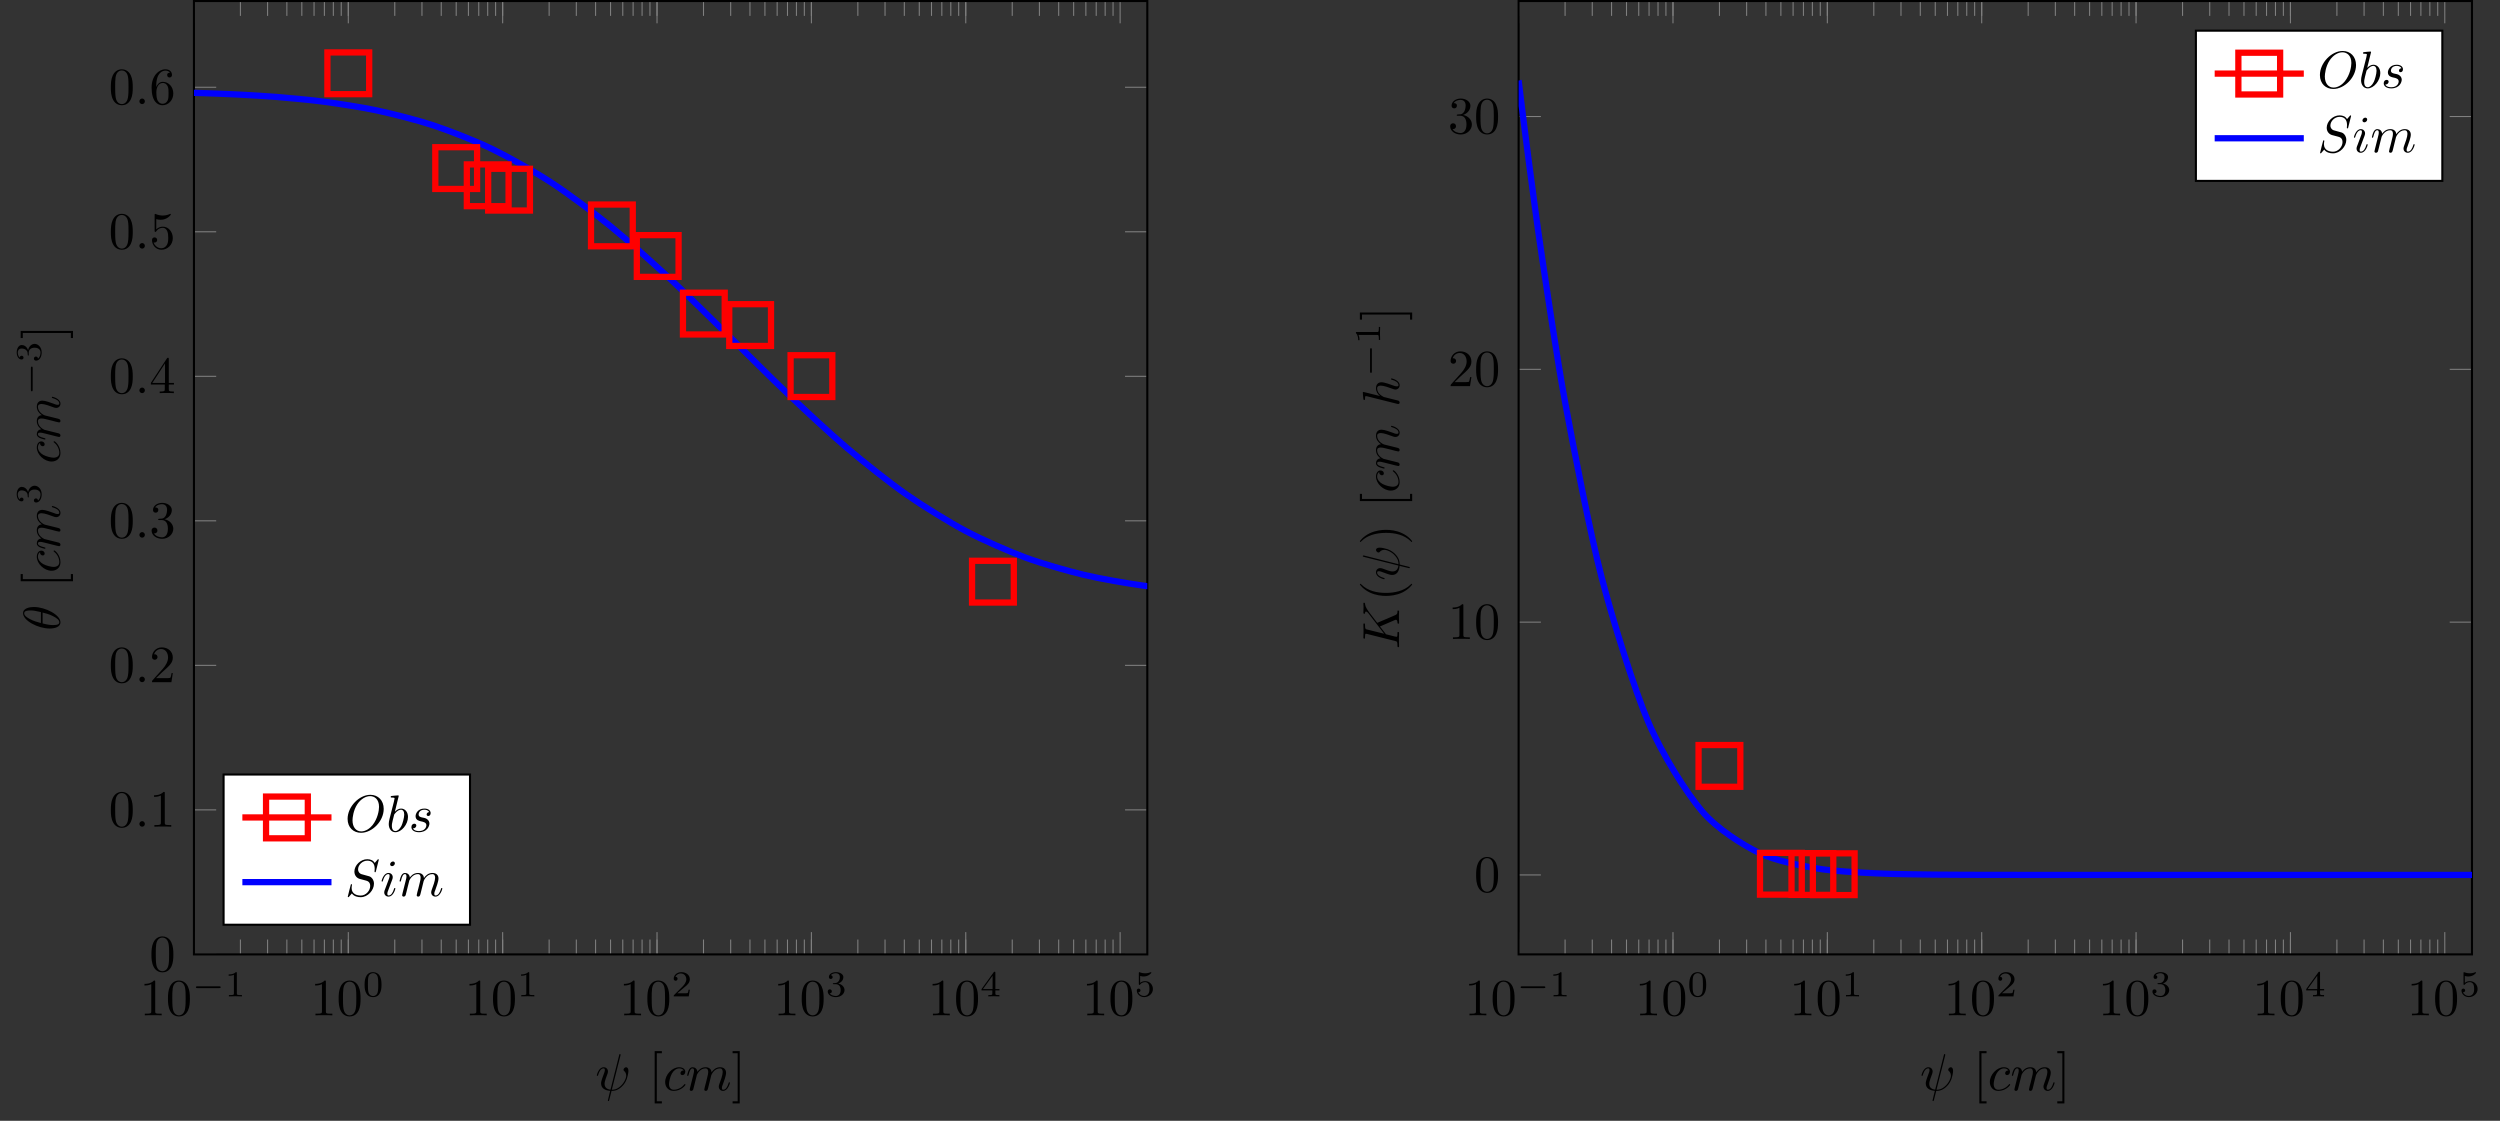 <?xml version="1.0" encoding="UTF-8"?>
<svg xmlns="http://www.w3.org/2000/svg" xmlns:xlink="http://www.w3.org/1999/xlink" width="477.107pt" height="213.892pt" viewBox="0 0 477.107 213.892" version="1.1">
<rect x="0" y="0" width="477.107" height="213.892" fill="#333333" stroke="none"/>
<defs>
<g>
<symbol overflow="visible" id="glyph0-0">
<path style="stroke:none;" d=""/>
</symbol>
<symbol overflow="visible" id="glyph0-1">
<path style="stroke:none;" d="M 2.938 -6.375 C 2.938 -6.625 2.938 -6.641 2.703 -6.641 C 2.078 -6 1.203 -6 0.891 -6 L 0.891 -5.688 C 1.094 -5.688 1.672 -5.688 2.188 -5.953 L 2.188 -0.781 C 2.188 -0.422 2.156 -0.312 1.266 -0.312 L 0.953 -0.312 L 0.953 0 C 1.297 -0.031 2.156 -0.031 2.562 -0.031 C 2.953 -0.031 3.828 -0.031 4.172 0 L 4.172 -0.312 L 3.859 -0.312 C 2.953 -0.312 2.938 -0.422 2.938 -0.781 Z M 2.938 -6.375 "/>
</symbol>
<symbol overflow="visible" id="glyph0-2">
<path style="stroke:none;" d="M 4.578 -3.188 C 4.578 -3.984 4.531 -4.781 4.188 -5.516 C 3.734 -6.484 2.906 -6.641 2.5 -6.641 C 1.891 -6.641 1.172 -6.375 0.75 -5.453 C 0.438 -4.766 0.391 -3.984 0.391 -3.188 C 0.391 -2.438 0.422 -1.547 0.844 -0.781 C 1.266 0.016 2 0.219 2.484 0.219 C 3.016 0.219 3.781 0.016 4.219 -0.938 C 4.531 -1.625 4.578 -2.406 4.578 -3.188 Z M 2.484 0 C 2.094 0 1.5 -0.25 1.328 -1.203 C 1.219 -1.797 1.219 -2.719 1.219 -3.312 C 1.219 -3.953 1.219 -4.609 1.297 -5.141 C 1.484 -6.328 2.234 -6.422 2.484 -6.422 C 2.812 -6.422 3.469 -6.234 3.656 -5.25 C 3.766 -4.688 3.766 -3.938 3.766 -3.312 C 3.766 -2.562 3.766 -1.891 3.656 -1.25 C 3.5 -0.297 2.938 0 2.484 0 Z M 2.484 0 "/>
</symbol>
<symbol overflow="visible" id="glyph0-3">
<path style="stroke:none;" d="M 1.266 -0.766 L 2.328 -1.797 C 3.875 -3.172 4.469 -3.703 4.469 -4.703 C 4.469 -5.844 3.578 -6.641 2.359 -6.641 C 1.234 -6.641 0.5 -5.719 0.5 -4.828 C 0.5 -4.281 1 -4.281 1.031 -4.281 C 1.203 -4.281 1.547 -4.391 1.547 -4.812 C 1.547 -5.062 1.359 -5.328 1.016 -5.328 C 0.938 -5.328 0.922 -5.328 0.891 -5.312 C 1.109 -5.969 1.656 -6.328 2.234 -6.328 C 3.141 -6.328 3.562 -5.516 3.562 -4.703 C 3.562 -3.906 3.078 -3.125 2.516 -2.5 L 0.609 -0.375 C 0.5 -0.266 0.5 -0.234 0.5 0 L 4.203 0 L 4.469 -1.734 L 4.234 -1.734 C 4.172 -1.438 4.109 -1 4 -0.844 C 3.938 -0.766 3.281 -0.766 3.062 -0.766 Z M 1.266 -0.766 "/>
</symbol>
<symbol overflow="visible" id="glyph0-4">
<path style="stroke:none;" d="M 2.891 -3.516 C 3.703 -3.781 4.281 -4.469 4.281 -5.266 C 4.281 -6.078 3.406 -6.641 2.453 -6.641 C 1.453 -6.641 0.688 -6.047 0.688 -5.281 C 0.688 -4.953 0.906 -4.766 1.203 -4.766 C 1.5 -4.766 1.703 -4.984 1.703 -5.281 C 1.703 -5.766 1.234 -5.766 1.094 -5.766 C 1.391 -6.266 2.047 -6.391 2.406 -6.391 C 2.828 -6.391 3.375 -6.172 3.375 -5.281 C 3.375 -5.156 3.344 -4.578 3.094 -4.141 C 2.797 -3.656 2.453 -3.625 2.203 -3.625 C 2.125 -3.609 1.891 -3.594 1.812 -3.594 C 1.734 -3.578 1.672 -3.562 1.672 -3.469 C 1.672 -3.359 1.734 -3.359 1.906 -3.359 L 2.344 -3.359 C 3.156 -3.359 3.531 -2.688 3.531 -1.703 C 3.531 -0.344 2.844 -0.062 2.406 -0.062 C 1.969 -0.062 1.219 -0.234 0.875 -0.812 C 1.219 -0.766 1.531 -0.984 1.531 -1.359 C 1.531 -1.719 1.266 -1.922 0.984 -1.922 C 0.734 -1.922 0.422 -1.781 0.422 -1.344 C 0.422 -0.438 1.344 0.219 2.438 0.219 C 3.656 0.219 4.562 -0.688 4.562 -1.703 C 4.562 -2.516 3.922 -3.297 2.891 -3.516 Z M 2.891 -3.516 "/>
</symbol>
<symbol overflow="visible" id="glyph0-5">
<path style="stroke:none;" d="M 2.938 -1.641 L 2.938 -0.781 C 2.938 -0.422 2.906 -0.312 2.172 -0.312 L 1.969 -0.312 L 1.969 0 C 2.375 -0.031 2.891 -0.031 3.312 -0.031 C 3.734 -0.031 4.25 -0.031 4.672 0 L 4.672 -0.312 L 4.453 -0.312 C 3.719 -0.312 3.703 -0.422 3.703 -0.781 L 3.703 -1.641 L 4.688 -1.641 L 4.688 -1.953 L 3.703 -1.953 L 3.703 -6.484 C 3.703 -6.688 3.703 -6.75 3.531 -6.75 C 3.453 -6.75 3.422 -6.75 3.344 -6.625 L 0.281 -1.953 L 0.281 -1.641 Z M 2.984 -1.953 L 0.562 -1.953 L 2.984 -5.672 Z M 2.984 -1.953 "/>
</symbol>
<symbol overflow="visible" id="glyph0-6">
<path style="stroke:none;" d="M 4.469 -2 C 4.469 -3.188 3.656 -4.188 2.578 -4.188 C 2.109 -4.188 1.672 -4.031 1.312 -3.672 L 1.312 -5.625 C 1.516 -5.562 1.844 -5.5 2.156 -5.5 C 3.391 -5.5 4.094 -6.406 4.094 -6.531 C 4.094 -6.594 4.062 -6.641 3.984 -6.641 C 3.984 -6.641 3.953 -6.641 3.906 -6.609 C 3.703 -6.516 3.219 -6.312 2.547 -6.312 C 2.156 -6.312 1.688 -6.391 1.219 -6.594 C 1.141 -6.625 1.125 -6.625 1.109 -6.625 C 1 -6.625 1 -6.547 1 -6.391 L 1 -3.438 C 1 -3.266 1 -3.188 1.141 -3.188 C 1.219 -3.188 1.234 -3.203 1.281 -3.266 C 1.391 -3.422 1.75 -3.969 2.562 -3.969 C 3.078 -3.969 3.328 -3.516 3.406 -3.328 C 3.562 -2.953 3.594 -2.578 3.594 -2.078 C 3.594 -1.719 3.594 -1.125 3.344 -0.703 C 3.109 -0.312 2.734 -0.062 2.281 -0.062 C 1.562 -0.062 0.984 -0.594 0.812 -1.172 C 0.844 -1.172 0.875 -1.156 0.984 -1.156 C 1.312 -1.156 1.484 -1.406 1.484 -1.641 C 1.484 -1.891 1.312 -2.141 0.984 -2.141 C 0.844 -2.141 0.5 -2.062 0.5 -1.609 C 0.5 -0.75 1.188 0.219 2.297 0.219 C 3.453 0.219 4.469 -0.734 4.469 -2 Z M 4.469 -2 "/>
</symbol>
<symbol overflow="visible" id="glyph0-7">
<path style="stroke:none;" d="M 1.312 -3.266 L 1.312 -3.516 C 1.312 -6.031 2.547 -6.391 3.062 -6.391 C 3.297 -6.391 3.719 -6.328 3.938 -5.984 C 3.781 -5.984 3.391 -5.984 3.391 -5.547 C 3.391 -5.234 3.625 -5.078 3.844 -5.078 C 4 -5.078 4.312 -5.172 4.312 -5.562 C 4.312 -6.156 3.875 -6.641 3.047 -6.641 C 1.766 -6.641 0.422 -5.359 0.422 -3.156 C 0.422 -0.484 1.578 0.219 2.5 0.219 C 3.609 0.219 4.562 -0.719 4.562 -2.031 C 4.562 -3.297 3.672 -4.25 2.562 -4.25 C 1.891 -4.25 1.516 -3.75 1.312 -3.266 Z M 2.5 -0.062 C 1.875 -0.062 1.578 -0.656 1.516 -0.812 C 1.328 -1.281 1.328 -2.078 1.328 -2.25 C 1.328 -3.031 1.656 -4.031 2.547 -4.031 C 2.719 -4.031 3.172 -4.031 3.484 -3.406 C 3.656 -3.047 3.656 -2.531 3.656 -2.047 C 3.656 -1.562 3.656 -1.062 3.484 -0.703 C 3.188 -0.109 2.734 -0.062 2.5 -0.062 Z M 2.5 -0.062 "/>
</symbol>
<symbol overflow="visible" id="glyph0-8">
<path style="stroke:none;" d="M 2.547 2.5 L 2.547 2.094 L 1.578 2.094 L 1.578 -7.078 L 2.547 -7.078 L 2.547 -7.484 L 1.172 -7.484 L 1.172 2.5 Z M 2.547 2.5 "/>
</symbol>
<symbol overflow="visible" id="glyph0-9">
<path style="stroke:none;" d="M 1.578 -7.484 L 0.219 -7.484 L 0.219 -7.078 L 1.188 -7.078 L 1.188 2.094 L 0.219 2.094 L 0.219 2.5 L 1.578 2.5 Z M 1.578 -7.484 "/>
</symbol>
<symbol overflow="visible" id="glyph1-0">
<path style="stroke:none;" d=""/>
</symbol>
<symbol overflow="visible" id="glyph1-1">
<path style="stroke:none;" d="M 5.188 -1.578 C 5.297 -1.578 5.469 -1.578 5.469 -1.734 C 5.469 -1.922 5.297 -1.922 5.188 -1.922 L 1.031 -1.922 C 0.922 -1.922 0.75 -1.922 0.75 -1.75 C 0.75 -1.578 0.906 -1.578 1.031 -1.578 Z M 5.188 -1.578 "/>
</symbol>
<symbol overflow="visible" id="glyph2-0">
<path style="stroke:none;" d=""/>
</symbol>
<symbol overflow="visible" id="glyph2-1">
<path style="stroke:none;" d="M 2.328 -4.438 C 2.328 -4.625 2.328 -4.625 2.125 -4.625 C 1.672 -4.188 1.047 -4.188 0.766 -4.188 L 0.766 -3.938 C 0.922 -3.938 1.391 -3.938 1.766 -4.125 L 1.766 -0.578 C 1.766 -0.344 1.766 -0.25 1.078 -0.25 L 0.812 -0.25 L 0.812 0 C 0.938 0 1.797 -0.031 2.047 -0.031 C 2.266 -0.031 3.141 0 3.297 0 L 3.297 -0.25 L 3.031 -0.25 C 2.328 -0.25 2.328 -0.344 2.328 -0.578 Z M 2.328 -4.438 "/>
</symbol>
<symbol overflow="visible" id="glyph2-2">
<path style="stroke:none;" d="M 3.594 -2.219 C 3.594 -2.984 3.5 -3.547 3.188 -4.031 C 2.969 -4.344 2.531 -4.625 1.984 -4.625 C 0.359 -4.625 0.359 -2.719 0.359 -2.219 C 0.359 -1.719 0.359 0.141 1.984 0.141 C 3.594 0.141 3.594 -1.719 3.594 -2.219 Z M 1.984 -0.062 C 1.656 -0.062 1.234 -0.25 1.094 -0.812 C 1 -1.219 1 -1.797 1 -2.312 C 1 -2.828 1 -3.359 1.094 -3.734 C 1.25 -4.281 1.688 -4.438 1.984 -4.438 C 2.359 -4.438 2.719 -4.203 2.844 -3.797 C 2.953 -3.422 2.969 -2.922 2.969 -2.312 C 2.969 -1.797 2.969 -1.281 2.875 -0.844 C 2.734 -0.203 2.266 -0.062 1.984 -0.062 Z M 1.984 -0.062 "/>
</symbol>
<symbol overflow="visible" id="glyph2-3">
<path style="stroke:none;" d="M 3.516 -1.266 L 3.281 -1.266 C 3.266 -1.109 3.188 -0.703 3.094 -0.641 C 3.047 -0.594 2.516 -0.594 2.406 -0.594 L 1.125 -0.594 C 1.859 -1.234 2.109 -1.438 2.516 -1.766 C 3.031 -2.172 3.516 -2.609 3.516 -3.266 C 3.516 -4.109 2.781 -4.625 1.891 -4.625 C 1.031 -4.625 0.438 -4.016 0.438 -3.375 C 0.438 -3.031 0.734 -2.984 0.812 -2.984 C 0.969 -2.984 1.172 -3.109 1.172 -3.359 C 1.172 -3.484 1.125 -3.734 0.766 -3.734 C 0.984 -4.219 1.453 -4.375 1.781 -4.375 C 2.484 -4.375 2.844 -3.828 2.844 -3.266 C 2.844 -2.656 2.406 -2.188 2.188 -1.938 L 0.516 -0.266 C 0.438 -0.203 0.438 -0.188 0.438 0 L 3.312 0 Z M 3.516 -1.266 "/>
</symbol>
<symbol overflow="visible" id="glyph2-4">
<path style="stroke:none;" d="M 1.906 -2.328 C 2.453 -2.328 2.844 -1.953 2.844 -1.203 C 2.844 -0.344 2.328 -0.078 1.938 -0.078 C 1.656 -0.078 1.031 -0.156 0.75 -0.578 C 1.078 -0.578 1.156 -0.812 1.156 -0.969 C 1.156 -1.188 0.984 -1.344 0.766 -1.344 C 0.578 -1.344 0.375 -1.219 0.375 -0.938 C 0.375 -0.281 1.094 0.141 1.938 0.141 C 2.906 0.141 3.578 -0.516 3.578 -1.203 C 3.578 -1.75 3.141 -2.297 2.375 -2.453 C 3.094 -2.719 3.359 -3.234 3.359 -3.672 C 3.359 -4.219 2.734 -4.625 1.953 -4.625 C 1.188 -4.625 0.594 -4.25 0.594 -3.688 C 0.594 -3.453 0.75 -3.328 0.953 -3.328 C 1.172 -3.328 1.312 -3.484 1.312 -3.672 C 1.312 -3.875 1.172 -4.031 0.953 -4.047 C 1.203 -4.344 1.672 -4.422 1.938 -4.422 C 2.25 -4.422 2.688 -4.266 2.688 -3.672 C 2.688 -3.375 2.594 -3.047 2.406 -2.844 C 2.188 -2.578 1.984 -2.562 1.641 -2.531 C 1.469 -2.516 1.453 -2.516 1.422 -2.516 C 1.406 -2.516 1.344 -2.5 1.344 -2.422 C 1.344 -2.328 1.406 -2.328 1.531 -2.328 Z M 1.906 -2.328 "/>
</symbol>
<symbol overflow="visible" id="glyph2-5">
<path style="stroke:none;" d="M 3.688 -1.141 L 3.688 -1.391 L 2.906 -1.391 L 2.906 -4.5 C 2.906 -4.641 2.906 -4.703 2.766 -4.703 C 2.672 -4.703 2.641 -4.703 2.578 -4.594 L 0.266 -1.391 L 0.266 -1.141 L 2.328 -1.141 L 2.328 -0.578 C 2.328 -0.328 2.328 -0.25 1.75 -0.25 L 1.562 -0.25 L 1.562 0 C 1.922 -0.016 2.359 -0.031 2.609 -0.031 C 2.875 -0.031 3.312 -0.016 3.672 0 L 3.672 -0.25 L 3.484 -0.25 C 2.906 -0.25 2.906 -0.328 2.906 -0.578 L 2.906 -1.141 Z M 2.375 -3.938 L 2.375 -1.391 L 0.531 -1.391 Z M 2.375 -3.938 "/>
</symbol>
<symbol overflow="visible" id="glyph2-6">
<path style="stroke:none;" d="M 1.078 -3.891 C 1.438 -3.797 1.641 -3.797 1.75 -3.797 C 2.672 -3.797 3.219 -4.422 3.219 -4.531 C 3.219 -4.609 3.172 -4.625 3.141 -4.625 C 3.125 -4.625 3.109 -4.625 3.078 -4.609 C 2.906 -4.547 2.547 -4.406 2.031 -4.406 C 1.828 -4.406 1.469 -4.422 1.016 -4.594 C 0.938 -4.625 0.922 -4.625 0.922 -4.625 C 0.828 -4.625 0.828 -4.547 0.828 -4.438 L 0.828 -2.391 C 0.828 -2.266 0.828 -2.188 0.938 -2.188 C 1 -2.188 1.016 -2.188 1.078 -2.281 C 1.375 -2.656 1.812 -2.719 2.047 -2.719 C 2.469 -2.719 2.656 -2.391 2.688 -2.328 C 2.812 -2.094 2.859 -1.828 2.859 -1.422 C 2.859 -1.219 2.859 -0.812 2.641 -0.5 C 2.469 -0.25 2.172 -0.078 1.828 -0.078 C 1.375 -0.078 0.906 -0.328 0.734 -0.797 C 1 -0.781 1.141 -0.953 1.141 -1.141 C 1.141 -1.438 0.875 -1.484 0.781 -1.484 C 0.781 -1.484 0.438 -1.484 0.438 -1.109 C 0.438 -0.484 1.016 0.141 1.844 0.141 C 2.734 0.141 3.516 -0.516 3.516 -1.406 C 3.516 -2.188 2.922 -2.906 2.062 -2.906 C 1.75 -2.906 1.391 -2.844 1.078 -2.578 Z M 1.078 -3.891 "/>
</symbol>
<symbol overflow="visible" id="glyph3-0">
<path style="stroke:none;" d=""/>
</symbol>
<symbol overflow="visible" id="glyph3-1">
<path style="stroke:none;" d="M 1.906 -0.531 C 1.906 -0.812 1.672 -1.062 1.391 -1.062 C 1.094 -1.062 0.859 -0.812 0.859 -0.531 C 0.859 -0.234 1.094 0 1.391 0 C 1.672 0 1.906 -0.234 1.906 -0.531 Z M 1.906 -0.531 "/>
</symbol>
<symbol overflow="visible" id="glyph3-2">
<path style="stroke:none;" d="M 4.812 -6.656 C 4.812 -6.703 4.828 -6.766 4.828 -6.812 C 4.828 -6.906 4.766 -6.922 4.719 -6.922 C 4.609 -6.922 4.609 -6.891 4.562 -6.719 L 2.906 -0.125 C 2.156 -0.219 1.781 -0.594 1.781 -1.25 C 1.781 -1.453 1.781 -1.703 2.312 -3.094 C 2.359 -3.219 2.422 -3.391 2.422 -3.594 C 2.422 -4.031 2.109 -4.406 1.609 -4.406 C 0.656 -4.406 0.297 -2.953 0.297 -2.875 C 0.297 -2.766 0.391 -2.766 0.406 -2.766 C 0.516 -2.766 0.516 -2.797 0.562 -2.953 C 0.844 -3.891 1.234 -4.188 1.578 -4.188 C 1.656 -4.188 1.828 -4.188 1.828 -3.875 C 1.828 -3.609 1.719 -3.359 1.594 -3.016 C 1.109 -1.75 1.109 -1.5 1.109 -1.328 C 1.109 -0.375 1.891 0.031 2.844 0.094 C 2.766 0.453 2.766 0.469 2.625 1 C 2.609 1.109 2.406 1.906 2.406 1.938 C 2.406 1.953 2.406 2.047 2.516 2.047 C 2.547 2.047 2.594 2.047 2.609 2 C 2.641 1.984 2.703 1.734 2.734 1.594 L 3.109 0.109 C 3.484 0.109 4.359 0.109 5.297 -0.953 C 5.703 -1.422 5.906 -1.859 6.016 -2.156 C 6.109 -2.406 6.328 -3.266 6.328 -3.703 C 6.328 -4.266 6.062 -4.406 5.891 -4.406 C 5.641 -4.406 5.391 -4.141 5.391 -3.922 C 5.391 -3.797 5.453 -3.734 5.547 -3.656 C 5.656 -3.547 5.906 -3.297 5.906 -2.812 C 5.906 -2.172 5.391 -1.359 5.031 -1 C 4.156 -0.109 3.516 -0.109 3.156 -0.109 Z M 4.812 -6.656 "/>
</symbol>
<symbol overflow="visible" id="glyph3-3">
<path style="stroke:none;" d="M 3.953 -3.781 C 3.781 -3.781 3.656 -3.781 3.516 -3.656 C 3.344 -3.5 3.328 -3.328 3.328 -3.266 C 3.328 -3.016 3.516 -2.906 3.703 -2.906 C 3.984 -2.906 4.25 -3.156 4.25 -3.547 C 4.25 -4.031 3.781 -4.406 3.078 -4.406 C 1.734 -4.406 0.406 -2.984 0.406 -1.578 C 0.406 -0.672 0.984 0.109 2.031 0.109 C 3.453 0.109 4.281 -0.953 4.281 -1.062 C 4.281 -1.125 4.234 -1.203 4.172 -1.203 C 4.109 -1.203 4.094 -1.172 4.031 -1.094 C 3.25 -0.109 2.156 -0.109 2.047 -0.109 C 1.422 -0.109 1.141 -0.594 1.141 -1.203 C 1.141 -1.609 1.344 -2.578 1.688 -3.188 C 2 -3.766 2.547 -4.188 3.094 -4.188 C 3.422 -4.188 3.812 -4.062 3.953 -3.781 Z M 3.953 -3.781 "/>
</symbol>
<symbol overflow="visible" id="glyph3-4">
<path style="stroke:none;" d="M 0.875 -0.594 C 0.844 -0.438 0.781 -0.203 0.781 -0.156 C 0.781 0.016 0.922 0.109 1.078 0.109 C 1.203 0.109 1.375 0.031 1.453 -0.172 C 1.453 -0.188 1.578 -0.656 1.641 -0.906 L 1.859 -1.797 C 1.906 -2.031 1.969 -2.25 2.031 -2.469 C 2.062 -2.641 2.141 -2.938 2.156 -2.969 C 2.297 -3.281 2.828 -4.188 3.781 -4.188 C 4.234 -4.188 4.312 -3.812 4.312 -3.484 C 4.312 -3.234 4.25 -2.953 4.172 -2.656 L 3.891 -1.5 L 3.688 -0.75 C 3.656 -0.547 3.562 -0.203 3.562 -0.156 C 3.562 0.016 3.703 0.109 3.844 0.109 C 4.156 0.109 4.219 -0.141 4.297 -0.453 C 4.438 -1.016 4.812 -2.469 4.891 -2.859 C 4.922 -2.984 5.453 -4.188 6.547 -4.188 C 6.969 -4.188 7.078 -3.844 7.078 -3.484 C 7.078 -2.922 6.656 -1.781 6.453 -1.25 C 6.375 -1.016 6.328 -0.906 6.328 -0.703 C 6.328 -0.234 6.672 0.109 7.141 0.109 C 8.078 0.109 8.453 -1.344 8.453 -1.422 C 8.453 -1.531 8.359 -1.531 8.328 -1.531 C 8.234 -1.531 8.234 -1.5 8.188 -1.344 C 8.031 -0.812 7.719 -0.109 7.172 -0.109 C 7 -0.109 6.922 -0.203 6.922 -0.438 C 6.922 -0.688 7.016 -0.922 7.109 -1.141 C 7.297 -1.672 7.719 -2.766 7.719 -3.344 C 7.719 -3.984 7.312 -4.406 6.562 -4.406 C 5.828 -4.406 5.312 -3.969 4.938 -3.438 C 4.938 -3.562 4.906 -3.906 4.625 -4.141 C 4.375 -4.359 4.062 -4.406 3.812 -4.406 C 2.906 -4.406 2.422 -3.766 2.25 -3.531 C 2.203 -4.109 1.781 -4.406 1.328 -4.406 C 0.875 -4.406 0.688 -4.016 0.594 -3.844 C 0.422 -3.484 0.297 -2.906 0.297 -2.875 C 0.297 -2.766 0.391 -2.766 0.406 -2.766 C 0.516 -2.766 0.516 -2.781 0.578 -3 C 0.75 -3.703 0.953 -4.188 1.312 -4.188 C 1.469 -4.188 1.609 -4.109 1.609 -3.734 C 1.609 -3.516 1.578 -3.406 1.453 -2.891 Z M 0.875 -0.594 "/>
</symbol>
<symbol overflow="visible" id="glyph3-5">
<path style="stroke:none;" d="M 7.375 -4.344 C 7.375 -5.953 6.312 -7.031 4.828 -7.031 C 2.688 -7.031 0.484 -4.766 0.484 -2.438 C 0.484 -0.781 1.609 0.219 3.047 0.219 C 5.156 0.219 7.375 -1.969 7.375 -4.344 Z M 3.094 -0.047 C 2.109 -0.047 1.422 -0.844 1.422 -2.156 C 1.422 -2.609 1.562 -4.062 2.328 -5.219 C 3.016 -6.266 3.984 -6.781 4.781 -6.781 C 5.594 -6.781 6.484 -6.219 6.484 -4.734 C 6.484 -4.016 6.219 -2.469 5.234 -1.234 C 4.75 -0.625 3.938 -0.047 3.094 -0.047 Z M 3.094 -0.047 "/>
</symbol>
<symbol overflow="visible" id="glyph3-6">
<path style="stroke:none;" d="M 2.375 -6.812 C 2.375 -6.812 2.375 -6.922 2.25 -6.922 C 2.031 -6.922 1.297 -6.844 1.031 -6.812 C 0.953 -6.812 0.844 -6.797 0.844 -6.625 C 0.844 -6.5 0.938 -6.5 1.094 -6.5 C 1.562 -6.5 1.578 -6.438 1.578 -6.328 C 1.578 -6.266 1.5 -5.922 1.453 -5.719 L 0.625 -2.469 C 0.516 -1.969 0.469 -1.797 0.469 -1.453 C 0.469 -0.516 1 0.109 1.734 0.109 C 2.906 0.109 4.141 -1.375 4.141 -2.812 C 4.141 -3.719 3.609 -4.406 2.812 -4.406 C 2.359 -4.406 1.938 -4.109 1.641 -3.812 Z M 1.453 -3.047 C 1.5 -3.266 1.5 -3.281 1.594 -3.391 C 2.078 -4.031 2.531 -4.188 2.797 -4.188 C 3.156 -4.188 3.422 -3.891 3.422 -3.25 C 3.422 -2.656 3.094 -1.516 2.906 -1.141 C 2.578 -0.469 2.125 -0.109 1.734 -0.109 C 1.391 -0.109 1.062 -0.375 1.062 -1.109 C 1.062 -1.312 1.062 -1.5 1.219 -2.125 Z M 1.453 -3.047 "/>
</symbol>
<symbol overflow="visible" id="glyph3-7">
<path style="stroke:none;" d="M 3.891 -3.734 C 3.625 -3.719 3.422 -3.5 3.422 -3.281 C 3.422 -3.141 3.516 -2.984 3.734 -2.984 C 3.953 -2.984 4.188 -3.156 4.188 -3.547 C 4.188 -4 3.766 -4.406 3 -4.406 C 1.688 -4.406 1.312 -3.391 1.312 -2.953 C 1.312 -2.172 2.047 -2.031 2.344 -1.969 C 2.859 -1.859 3.375 -1.75 3.375 -1.203 C 3.375 -0.953 3.156 -0.109 1.953 -0.109 C 1.812 -0.109 1.047 -0.109 0.812 -0.641 C 1.203 -0.594 1.453 -0.891 1.453 -1.172 C 1.453 -1.391 1.281 -1.516 1.078 -1.516 C 0.812 -1.516 0.516 -1.312 0.516 -0.859 C 0.516 -0.297 1.094 0.109 1.938 0.109 C 3.562 0.109 3.953 -1.094 3.953 -1.547 C 3.953 -1.906 3.766 -2.156 3.641 -2.266 C 3.375 -2.547 3.078 -2.609 2.641 -2.688 C 2.281 -2.766 1.891 -2.844 1.891 -3.297 C 1.891 -3.578 2.125 -4.188 3 -4.188 C 3.25 -4.188 3.75 -4.109 3.891 -3.734 Z M 3.891 -3.734 "/>
</symbol>
<symbol overflow="visible" id="glyph3-8">
<path style="stroke:none;" d="M 6.438 -6.922 C 6.438 -6.953 6.406 -7.031 6.312 -7.031 C 6.266 -7.031 6.266 -7.016 6.141 -6.875 L 5.656 -6.312 C 5.406 -6.781 4.891 -7.031 4.234 -7.031 C 2.969 -7.031 1.781 -5.875 1.781 -4.672 C 1.781 -3.875 2.297 -3.406 2.812 -3.266 L 3.875 -2.984 C 4.25 -2.891 4.797 -2.734 4.797 -1.922 C 4.797 -1.031 3.984 -0.094 3 -0.094 C 2.359 -0.094 1.25 -0.312 1.25 -1.547 C 1.25 -1.781 1.312 -2.031 1.312 -2.078 C 1.328 -2.125 1.328 -2.141 1.328 -2.156 C 1.328 -2.25 1.266 -2.266 1.219 -2.266 C 1.172 -2.266 1.141 -2.25 1.109 -2.219 C 1.078 -2.188 0.516 0.094 0.516 0.125 C 0.516 0.172 0.562 0.219 0.625 0.219 C 0.672 0.219 0.688 0.203 0.812 0.062 L 1.297 -0.5 C 1.719 0.078 2.406 0.219 2.984 0.219 C 4.344 0.219 5.516 -1.109 5.516 -2.344 C 5.516 -3.031 5.172 -3.375 5.031 -3.516 C 4.797 -3.734 4.641 -3.781 3.766 -4 C 3.531 -4.062 3.188 -4.172 3.094 -4.188 C 2.828 -4.281 2.484 -4.562 2.484 -5.094 C 2.484 -5.906 3.281 -6.75 4.234 -6.75 C 5.047 -6.75 5.656 -6.312 5.656 -5.203 C 5.656 -4.891 5.625 -4.703 5.625 -4.641 C 5.625 -4.641 5.625 -4.547 5.734 -4.547 C 5.844 -4.547 5.859 -4.578 5.891 -4.75 Z M 6.438 -6.922 "/>
</symbol>
<symbol overflow="visible" id="glyph3-9">
<path style="stroke:none;" d="M 2.828 -6.234 C 2.828 -6.438 2.688 -6.594 2.469 -6.594 C 2.188 -6.594 1.922 -6.328 1.922 -6.062 C 1.922 -5.875 2.062 -5.703 2.297 -5.703 C 2.531 -5.703 2.828 -5.938 2.828 -6.234 Z M 2.078 -2.484 C 2.188 -2.766 2.188 -2.797 2.297 -3.062 C 2.375 -3.266 2.422 -3.406 2.422 -3.594 C 2.422 -4.031 2.109 -4.406 1.609 -4.406 C 0.672 -4.406 0.297 -2.953 0.297 -2.875 C 0.297 -2.766 0.391 -2.766 0.406 -2.766 C 0.516 -2.766 0.516 -2.797 0.562 -2.953 C 0.844 -3.891 1.234 -4.188 1.578 -4.188 C 1.656 -4.188 1.828 -4.188 1.828 -3.875 C 1.828 -3.656 1.75 -3.453 1.719 -3.344 C 1.641 -3.094 1.188 -1.938 1.031 -1.5 C 0.922 -1.25 0.797 -0.922 0.797 -0.703 C 0.797 -0.234 1.141 0.109 1.609 0.109 C 2.547 0.109 2.922 -1.328 2.922 -1.422 C 2.922 -1.531 2.828 -1.531 2.797 -1.531 C 2.703 -1.531 2.703 -1.5 2.656 -1.344 C 2.469 -0.719 2.141 -0.109 1.641 -0.109 C 1.469 -0.109 1.391 -0.203 1.391 -0.438 C 1.391 -0.688 1.453 -0.828 1.688 -1.438 Z M 2.078 -2.484 "/>
</symbol>
<symbol overflow="visible" id="glyph4-0">
<path style="stroke:none;" d=""/>
</symbol>
<symbol overflow="visible" id="glyph4-1">
<path style="stroke:none;" d="M -4.984 -4.531 C -5.641 -4.531 -7.031 -4.359 -7.031 -3.344 C -7.031 -1.953 -4.219 -0.422 -1.938 -0.422 C -1 -0.422 0.109 -0.703 0.109 -1.609 C 0.109 -3.016 -2.75 -4.531 -4.984 -4.531 Z M -3.625 -1.469 C -4.25 -1.641 -5.047 -1.844 -5.766 -2.25 C -6.25 -2.516 -6.812 -2.875 -6.812 -3.328 C -6.812 -3.812 -6.172 -3.875 -5.609 -3.875 C -5.109 -3.875 -4.609 -3.797 -3.625 -3.562 Z M -3.297 -3.469 C -2.844 -3.359 -2 -3.156 -1.281 -2.766 C -0.594 -2.422 -0.109 -2.047 -0.109 -1.609 C -0.109 -1.281 -0.406 -1.078 -1.328 -1.078 C -1.75 -1.078 -2.328 -1.141 -3.297 -1.391 Z M -3.297 -3.469 "/>
</symbol>
<symbol overflow="visible" id="glyph4-2">
<path style="stroke:none;" d="M -3.781 -3.953 C -3.781 -3.781 -3.781 -3.656 -3.656 -3.516 C -3.5 -3.344 -3.328 -3.328 -3.266 -3.328 C -3.016 -3.328 -2.906 -3.516 -2.906 -3.703 C -2.906 -3.984 -3.156 -4.25 -3.547 -4.25 C -4.031 -4.25 -4.406 -3.781 -4.406 -3.078 C -4.406 -1.734 -2.984 -0.406 -1.578 -0.406 C -0.672 -0.406 0.109 -0.984 0.109 -2.031 C 0.109 -3.453 -0.953 -4.281 -1.062 -4.281 C -1.125 -4.281 -1.203 -4.234 -1.203 -4.172 C -1.203 -4.109 -1.172 -4.094 -1.094 -4.031 C -0.109 -3.25 -0.109 -2.156 -0.109 -2.047 C -0.109 -1.422 -0.594 -1.141 -1.203 -1.141 C -1.609 -1.141 -2.578 -1.344 -3.188 -1.688 C -3.766 -2 -4.188 -2.547 -4.188 -3.094 C -4.188 -3.422 -4.062 -3.812 -3.781 -3.953 Z M -3.781 -3.953 "/>
</symbol>
<symbol overflow="visible" id="glyph4-3">
<path style="stroke:none;" d="M -0.594 -0.875 C -0.438 -0.844 -0.203 -0.781 -0.156 -0.781 C 0.016 -0.781 0.109 -0.922 0.109 -1.078 C 0.109 -1.203 0.031 -1.375 -0.172 -1.453 C -0.188 -1.453 -0.656 -1.578 -0.906 -1.641 L -1.797 -1.859 C -2.031 -1.906 -2.25 -1.969 -2.469 -2.031 C -2.641 -2.062 -2.938 -2.141 -2.969 -2.156 C -3.281 -2.297 -4.188 -2.828 -4.188 -3.781 C -4.188 -4.234 -3.812 -4.312 -3.484 -4.312 C -3.234 -4.312 -2.953 -4.25 -2.656 -4.172 L -1.5 -3.891 L -0.75 -3.688 C -0.547 -3.656 -0.203 -3.562 -0.156 -3.562 C 0.016 -3.562 0.109 -3.703 0.109 -3.844 C 0.109 -4.156 -0.141 -4.219 -0.453 -4.297 C -1.016 -4.438 -2.469 -4.812 -2.859 -4.891 C -2.984 -4.922 -4.188 -5.453 -4.188 -6.547 C -4.188 -6.969 -3.844 -7.078 -3.484 -7.078 C -2.922 -7.078 -1.781 -6.656 -1.25 -6.453 C -1.016 -6.375 -0.906 -6.328 -0.703 -6.328 C -0.234 -6.328 0.109 -6.672 0.109 -7.141 C 0.109 -8.078 -1.344 -8.453 -1.422 -8.453 C -1.531 -8.453 -1.531 -8.359 -1.531 -8.328 C -1.531 -8.234 -1.5 -8.234 -1.344 -8.188 C -0.812 -8.031 -0.109 -7.719 -0.109 -7.172 C -0.109 -7 -0.203 -6.922 -0.438 -6.922 C -0.688 -6.922 -0.922 -7.016 -1.141 -7.109 C -1.672 -7.297 -2.766 -7.719 -3.344 -7.719 C -3.984 -7.719 -4.406 -7.312 -4.406 -6.562 C -4.406 -5.828 -3.969 -5.312 -3.438 -4.938 C -3.562 -4.938 -3.906 -4.906 -4.141 -4.625 C -4.359 -4.375 -4.406 -4.062 -4.406 -3.812 C -4.406 -2.906 -3.766 -2.422 -3.531 -2.25 C -4.109 -2.203 -4.406 -1.781 -4.406 -1.328 C -4.406 -0.875 -4.016 -0.688 -3.844 -0.594 C -3.484 -0.422 -2.906 -0.297 -2.875 -0.297 C -2.766 -0.297 -2.766 -0.391 -2.766 -0.406 C -2.766 -0.516 -2.781 -0.516 -3 -0.578 C -3.703 -0.75 -4.188 -0.953 -4.188 -1.312 C -4.188 -1.469 -4.109 -1.609 -3.734 -1.609 C -3.516 -1.609 -3.406 -1.578 -2.891 -1.453 Z M -0.594 -0.875 "/>
</symbol>
<symbol overflow="visible" id="glyph4-4">
<path style="stroke:none;" d="M -4.031 -5.078 C -4.062 -5.062 -4.141 -5.031 -4.172 -5.031 C -4.172 -5.031 -4.312 -5.203 -4.391 -5.312 L -5.734 -7.062 C -6.438 -8 -6.469 -8.391 -6.5 -8.688 C -6.516 -8.766 -6.516 -8.859 -6.703 -8.859 C -6.734 -8.859 -6.812 -8.828 -6.812 -8.75 C -6.812 -8.531 -6.781 -8.281 -6.781 -8.047 C -6.781 -7.688 -6.812 -7.297 -6.812 -6.938 C -6.812 -6.875 -6.812 -6.75 -6.609 -6.75 C -6.547 -6.75 -6.516 -6.797 -6.5 -6.875 C -6.484 -7.094 -6.438 -7.172 -6.297 -7.172 C -6.109 -7.172 -5.875 -6.875 -5.828 -6.812 L -2.844 -2.938 L -6.047 -3.734 C -6.406 -3.812 -6.5 -3.844 -6.5 -4.562 C -6.5 -4.812 -6.5 -4.906 -6.703 -4.906 C -6.781 -4.906 -6.812 -4.828 -6.812 -4.766 C -6.812 -4.484 -6.781 -3.766 -6.781 -3.484 C -6.781 -3.203 -6.812 -2.5 -6.812 -2.203 C -6.812 -2.141 -6.812 -2 -6.625 -2 C -6.5 -2 -6.5 -2.094 -6.5 -2.297 C -6.5 -2.422 -6.484 -2.609 -6.484 -2.719 C -6.453 -2.875 -6.438 -2.938 -6.312 -2.938 C -6.281 -2.938 -6.25 -2.938 -6.125 -2.906 L -0.781 -1.562 C -0.391 -1.469 -0.312 -1.453 -0.312 -0.656 C -0.312 -0.484 -0.312 -0.375 -0.125 -0.375 C 0 -0.375 0 -0.5 0 -0.531 C 0 -0.812 -0.031 -1.516 -0.031 -1.797 C -0.031 -2 -0.016 -2.219 -0.016 -2.438 C -0.016 -2.656 0 -2.875 0 -3.078 C 0 -3.156 0 -3.281 -0.203 -3.281 C -0.312 -3.281 -0.312 -3.188 -0.312 -3 C -0.312 -2.625 -0.312 -2.359 -0.484 -2.359 C -0.562 -2.359 -0.781 -2.406 -0.922 -2.438 C -1.453 -2.578 -1.969 -2.719 -2.5 -2.844 L -3.656 -4.328 L -0.969 -5.484 C -0.703 -5.609 -0.672 -5.609 -0.625 -5.609 C -0.312 -5.609 -0.312 -5.172 -0.312 -5.078 C -0.312 -4.969 -0.312 -4.859 -0.109 -4.859 C 0 -4.859 0 -4.984 0 -5 C 0 -5.406 -0.031 -5.828 -0.031 -6.219 C -0.031 -6.438 0 -6.984 0 -7.203 C 0 -7.25 0 -7.375 -0.203 -7.375 C -0.312 -7.375 -0.312 -7.266 -0.312 -7.172 C -0.312 -6.766 -0.406 -6.641 -0.75 -6.484 Z M -4.031 -5.078 "/>
</symbol>
<symbol overflow="visible" id="glyph4-5">
<path style="stroke:none;" d="M -6.656 -4.812 C -6.703 -4.812 -6.766 -4.828 -6.812 -4.828 C -6.906 -4.828 -6.922 -4.766 -6.922 -4.719 C -6.922 -4.609 -6.891 -4.609 -6.719 -4.562 L -0.125 -2.906 C -0.219 -2.156 -0.594 -1.781 -1.25 -1.781 C -1.453 -1.781 -1.703 -1.781 -3.094 -2.312 C -3.219 -2.359 -3.391 -2.422 -3.594 -2.422 C -4.031 -2.422 -4.406 -2.109 -4.406 -1.609 C -4.406 -0.656 -2.953 -0.297 -2.875 -0.297 C -2.766 -0.297 -2.766 -0.391 -2.766 -0.406 C -2.766 -0.516 -2.797 -0.516 -2.953 -0.562 C -3.891 -0.844 -4.188 -1.234 -4.188 -1.578 C -4.188 -1.656 -4.188 -1.828 -3.875 -1.828 C -3.609 -1.828 -3.359 -1.719 -3.016 -1.594 C -1.75 -1.109 -1.5 -1.109 -1.328 -1.109 C -0.375 -1.109 0.031 -1.891 0.094 -2.844 C 0.453 -2.766 0.469 -2.766 1 -2.625 C 1.109 -2.609 1.906 -2.406 1.938 -2.406 C 1.953 -2.406 2.047 -2.406 2.047 -2.516 C 2.047 -2.547 2.047 -2.594 2 -2.609 C 1.984 -2.641 1.734 -2.703 1.594 -2.734 L 0.109 -3.109 C 0.109 -3.484 0.109 -4.359 -0.953 -5.297 C -1.422 -5.703 -1.859 -5.906 -2.156 -6.016 C -2.406 -6.109 -3.266 -6.328 -3.703 -6.328 C -4.266 -6.328 -4.406 -6.062 -4.406 -5.891 C -4.406 -5.641 -4.141 -5.391 -3.922 -5.391 C -3.797 -5.391 -3.734 -5.453 -3.656 -5.547 C -3.547 -5.656 -3.297 -5.906 -2.812 -5.906 C -2.172 -5.906 -1.359 -5.391 -1 -5.031 C -0.109 -4.156 -0.109 -3.516 -0.109 -3.156 Z M -6.656 -4.812 "/>
</symbol>
<symbol overflow="visible" id="glyph4-6">
<path style="stroke:none;" d="M -6.812 -2.859 C -6.812 -2.859 -6.922 -2.859 -6.922 -2.734 C -6.922 -2.5 -6.844 -1.781 -6.812 -1.516 C -6.812 -1.438 -6.797 -1.328 -6.625 -1.328 C -6.5 -1.328 -6.5 -1.422 -6.5 -1.562 C -6.5 -2.047 -6.438 -2.062 -6.328 -2.062 L -6.125 -2.031 L -0.391 -0.594 C -0.25 -0.547 -0.234 -0.547 -0.172 -0.547 C 0.062 -0.547 0.109 -0.75 0.109 -0.844 C 0.109 -1 -0.016 -1.156 -0.156 -1.203 L -0.906 -1.391 L -1.797 -1.609 C -2.031 -1.672 -2.25 -1.734 -2.469 -1.781 C -2.531 -1.797 -2.859 -1.891 -2.922 -1.891 C -3.016 -1.922 -3.562 -2.234 -3.844 -2.578 C -4 -2.797 -4.188 -3.094 -4.188 -3.531 C -4.188 -3.953 -3.844 -4.062 -3.484 -4.062 C -2.953 -4.062 -1.859 -3.688 -1.25 -3.453 C -1.031 -3.375 -0.906 -3.312 -0.703 -3.312 C -0.234 -3.312 0.109 -3.672 0.109 -4.141 C 0.109 -5.078 -1.344 -5.438 -1.422 -5.438 C -1.531 -5.438 -1.531 -5.359 -1.531 -5.328 C -1.531 -5.219 -1.5 -5.219 -1.344 -5.172 C -0.812 -5.031 -0.109 -4.703 -0.109 -4.156 C -0.109 -3.984 -0.203 -3.922 -0.438 -3.922 C -0.688 -3.922 -0.922 -4 -1.141 -4.094 C -1.578 -4.25 -2.766 -4.703 -3.344 -4.703 C -3.984 -4.703 -4.406 -4.312 -4.406 -3.562 C -4.406 -2.938 -4.094 -2.453 -3.641 -2.078 Z M -6.812 -2.859 "/>
</symbol>
<symbol overflow="visible" id="glyph5-0">
<path style="stroke:none;" d=""/>
</symbol>
<symbol overflow="visible" id="glyph5-1">
<path style="stroke:none;" d="M 2.5 -2.547 L 2.094 -2.547 L 2.094 -1.578 L -7.078 -1.578 L -7.078 -2.547 L -7.484 -2.547 L -7.484 -1.172 L 2.5 -1.172 Z M 2.5 -2.547 "/>
</symbol>
<symbol overflow="visible" id="glyph5-2">
<path style="stroke:none;" d="M -7.484 -1.578 L -7.484 -0.219 L -7.078 -0.219 L -7.078 -1.188 L 2.094 -1.188 L 2.094 -0.219 L 2.5 -0.219 L 2.5 -1.578 Z M -7.484 -1.578 "/>
</symbol>
<symbol overflow="visible" id="glyph5-3">
<path style="stroke:none;" d="M 2.391 -3.297 C 2.359 -3.297 2.344 -3.297 2.172 -3.125 C 0.922 -1.891 -0.969 -1.562 -2.5 -1.562 C -4.234 -1.562 -5.969 -1.938 -7.203 -3.172 C -7.328 -3.297 -7.344 -3.297 -7.375 -3.297 C -7.453 -3.297 -7.484 -3.266 -7.484 -3.203 C -7.484 -3.094 -6.797 -2.203 -5.531 -1.609 C -4.438 -1.109 -3.328 -0.984 -2.5 -0.984 C -1.719 -0.984 -0.516 -1.094 0.625 -1.641 C 1.844 -2.25 2.5 -3.094 2.5 -3.203 C 2.5 -3.266 2.469 -3.297 2.391 -3.297 Z M 2.391 -3.297 "/>
</symbol>
<symbol overflow="visible" id="glyph5-4">
<path style="stroke:none;" d="M -2.5 -2.875 C -3.266 -2.875 -4.469 -2.766 -5.609 -2.219 C -6.828 -1.625 -7.484 -0.766 -7.484 -0.672 C -7.484 -0.609 -7.438 -0.562 -7.375 -0.562 C -7.344 -0.562 -7.328 -0.562 -7.141 -0.75 C -6.156 -1.734 -4.578 -2.297 -2.5 -2.297 C -0.781 -2.297 0.969 -1.938 2.219 -0.703 C 2.344 -0.562 2.359 -0.562 2.391 -0.562 C 2.453 -0.562 2.5 -0.609 2.5 -0.672 C 2.5 -0.766 1.812 -1.672 0.547 -2.25 C -0.547 -2.766 -1.656 -2.875 -2.5 -2.875 Z M -2.5 -2.875 "/>
</symbol>
<symbol overflow="visible" id="glyph6-0">
<path style="stroke:none;" d=""/>
</symbol>
<symbol overflow="visible" id="glyph6-1">
<path style="stroke:none;" d="M -2.328 -1.906 C -2.328 -2.453 -1.953 -2.844 -1.203 -2.844 C -0.344 -2.844 -0.078 -2.328 -0.078 -1.938 C -0.078 -1.656 -0.156 -1.031 -0.578 -0.75 C -0.578 -1.078 -0.812 -1.156 -0.969 -1.156 C -1.188 -1.156 -1.344 -0.984 -1.344 -0.766 C -1.344 -0.578 -1.219 -0.375 -0.938 -0.375 C -0.281 -0.375 0.141 -1.094 0.141 -1.938 C 0.141 -2.906 -0.516 -3.578 -1.203 -3.578 C -1.75 -3.578 -2.297 -3.141 -2.453 -2.375 C -2.719 -3.094 -3.234 -3.359 -3.672 -3.359 C -4.219 -3.359 -4.625 -2.734 -4.625 -1.953 C -4.625 -1.188 -4.25 -0.594 -3.688 -0.594 C -3.453 -0.594 -3.328 -0.75 -3.328 -0.953 C -3.328 -1.172 -3.484 -1.312 -3.672 -1.312 C -3.875 -1.312 -4.031 -1.172 -4.047 -0.953 C -4.344 -1.203 -4.422 -1.672 -4.422 -1.938 C -4.422 -2.25 -4.266 -2.688 -3.672 -2.688 C -3.375 -2.688 -3.047 -2.594 -2.844 -2.406 C -2.578 -2.188 -2.562 -1.984 -2.531 -1.641 C -2.516 -1.469 -2.516 -1.453 -2.516 -1.422 C -2.516 -1.406 -2.5 -1.344 -2.422 -1.344 C -2.328 -1.344 -2.328 -1.406 -2.328 -1.531 Z M -2.328 -1.906 "/>
</symbol>
<symbol overflow="visible" id="glyph6-2">
<path style="stroke:none;" d="M -4.438 -2.328 C -4.625 -2.328 -4.625 -2.328 -4.625 -2.125 C -4.188 -1.672 -4.188 -1.047 -4.188 -0.766 L -3.938 -0.766 C -3.938 -0.922 -3.938 -1.391 -4.125 -1.766 L -0.578 -1.766 C -0.344 -1.766 -0.25 -1.766 -0.25 -1.078 L -0.25 -0.812 L 0 -0.812 C 0 -0.938 -0.031 -1.797 -0.031 -2.047 C -0.031 -2.266 0 -3.141 0 -3.297 L -0.25 -3.297 L -0.25 -3.031 C -0.25 -2.328 -0.344 -2.328 -0.578 -2.328 Z M -4.438 -2.328 "/>
</symbol>
<symbol overflow="visible" id="glyph7-0">
<path style="stroke:none;" d=""/>
</symbol>
<symbol overflow="visible" id="glyph7-1">
<path style="stroke:none;" d="M -1.578 -5.188 C -1.578 -5.297 -1.578 -5.469 -1.734 -5.469 C -1.922 -5.469 -1.922 -5.297 -1.922 -5.188 L -1.922 -1.031 C -1.922 -0.922 -1.922 -0.75 -1.75 -0.75 C -1.578 -0.75 -1.578 -0.906 -1.578 -1.031 Z M -1.578 -5.188 "/>
</symbol>
</g>
<clipPath id="clip1">
  <path d="M 37.012 0.195 L 218.953 0.195 L 218.953 131 L 37.012 131 Z M 37.012 0.195 "/>
</clipPath>
<clipPath id="clip2">
  <path d="M 289.816 0.195 L 471.758 0.195 L 471.758 182.137 L 289.816 182.137 Z M 289.816 0.195 "/>
</clipPath>
</defs>
<g id="surface1">
<path style="fill:none;stroke-width:0.199;stroke-linecap:butt;stroke-linejoin:miter;stroke:rgb(50%,50%,50%);stroke-opacity:1;stroke-miterlimit:10;" d="M -29.458 -0.002 L -29.458 2.834 M -20.591 -0.002 L -20.591 2.834 M -15.404 -0.002 L -15.404 2.834 M -11.724 -0.002 L -11.724 2.834 M -8.868 -0.002 L -8.868 2.834 M -6.536 -0.002 L -6.536 2.834 M -4.564 -0.002 L -4.564 2.834 M -2.857 -0.002 L -2.857 2.834 M -1.349 -0.002 L -1.349 2.834 M -0.001 -0.002 L -0.001 2.834 M 8.87 -0.002 L 8.87 2.834 M 14.057 -0.002 L 14.057 2.834 M 17.737 -0.002 L 17.737 2.834 M 20.593 -0.002 L 20.593 2.834 M 22.925 -0.002 L 22.925 2.834 M 24.897 -0.002 L 24.897 2.834 M 26.604 -0.002 L 26.604 2.834 M 28.112 -0.002 L 28.112 2.834 M 29.46 -0.002 L 29.46 2.834 M 38.327 -0.002 L 38.327 2.834 M 43.514 -0.002 L 43.514 2.834 M 47.194 -0.002 L 47.194 2.834 M 50.05 -0.002 L 50.05 2.834 M 52.382 -0.002 L 52.382 2.834 M 54.354 -0.002 L 54.354 2.834 M 56.065 -0.002 L 56.065 2.834 M 57.569 -0.002 L 57.569 2.834 M 58.917 -0.002 L 58.917 2.834 M 67.788 -0.002 L 67.788 2.834 M 72.975 -0.002 L 72.975 2.834 M 76.655 -0.002 L 76.655 2.834 M 79.51 -0.002 L 79.51 2.834 M 81.843 -0.002 L 81.843 2.834 M 83.815 -0.002 L 83.815 2.834 M 85.522 -0.002 L 85.522 2.834 M 87.03 -0.002 L 87.03 2.834 M 88.378 -0.002 L 88.378 2.834 M 97.245 -0.002 L 97.245 2.834 M 102.432 -0.002 L 102.432 2.834 M 106.112 -0.002 L 106.112 2.834 M 108.968 -0.002 L 108.968 2.834 M 111.3 -0.002 L 111.3 2.834 M 113.272 -0.002 L 113.272 2.834 M 114.983 -0.002 L 114.983 2.834 M 116.487 -0.002 L 116.487 2.834 M 117.839 -0.002 L 117.839 2.834 M 126.706 -0.002 L 126.706 2.834 M 131.893 -0.002 L 131.893 2.834 M 135.573 -0.002 L 135.573 2.834 M 138.428 -0.002 L 138.428 2.834 M 140.76 -0.002 L 140.76 2.834 M 142.733 -0.002 L 142.733 2.834 M 144.44 -0.002 L 144.44 2.834 M 145.948 -0.002 L 145.948 2.834 M -29.458 181.944 L -29.458 179.108 M -20.591 181.944 L -20.591 179.108 M -15.404 181.944 L -15.404 179.108 M -11.724 181.944 L -11.724 179.108 M -8.868 181.944 L -8.868 179.108 M -6.536 181.944 L -6.536 179.108 M -4.564 181.944 L -4.564 179.108 M -2.857 181.944 L -2.857 179.108 M -1.349 181.944 L -1.349 179.108 M -0.001 181.944 L -0.001 179.108 M 8.87 181.944 L 8.87 179.108 M 14.057 181.944 L 14.057 179.108 M 17.737 181.944 L 17.737 179.108 M 20.593 181.944 L 20.593 179.108 M 22.925 181.944 L 22.925 179.108 M 24.897 181.944 L 24.897 179.108 M 26.604 181.944 L 26.604 179.108 M 28.112 181.944 L 28.112 179.108 M 29.46 181.944 L 29.46 179.108 M 38.327 181.944 L 38.327 179.108 M 43.514 181.944 L 43.514 179.108 M 47.194 181.944 L 47.194 179.108 M 50.05 181.944 L 50.05 179.108 M 52.382 181.944 L 52.382 179.108 M 54.354 181.944 L 54.354 179.108 M 56.065 181.944 L 56.065 179.108 M 57.569 181.944 L 57.569 179.108 M 58.917 181.944 L 58.917 179.108 M 67.788 181.944 L 67.788 179.108 M 72.975 181.944 L 72.975 179.108 M 76.655 181.944 L 76.655 179.108 M 79.51 181.944 L 79.51 179.108 M 81.843 181.944 L 81.843 179.108 M 83.815 181.944 L 83.815 179.108 M 85.522 181.944 L 85.522 179.108 M 87.03 181.944 L 87.03 179.108 M 88.378 181.944 L 88.378 179.108 M 97.245 181.944 L 97.245 179.108 M 102.432 181.944 L 102.432 179.108 M 106.112 181.944 L 106.112 179.108 M 108.968 181.944 L 108.968 179.108 M 111.3 181.944 L 111.3 179.108 M 113.272 181.944 L 113.272 179.108 M 114.983 181.944 L 114.983 179.108 M 116.487 181.944 L 116.487 179.108 M 117.839 181.944 L 117.839 179.108 M 126.706 181.944 L 126.706 179.108 M 131.893 181.944 L 131.893 179.108 M 135.573 181.944 L 135.573 179.108 M 138.428 181.944 L 138.428 179.108 M 140.76 181.944 L 140.76 179.108 M 142.733 181.944 L 142.733 179.108 M 144.44 181.944 L 144.44 179.108 M 145.948 181.944 L 145.948 179.108 " transform="matrix(1,0,0,-1,66.47,182.139)"/>
<path style="fill:none;stroke-width:0.199;stroke-linecap:butt;stroke-linejoin:miter;stroke:rgb(50%,50%,50%);stroke-opacity:1;stroke-miterlimit:10;" d="M -29.458 -0.002 L -29.458 4.252 M -0.001 -0.002 L -0.001 4.252 M 29.46 -0.002 L 29.46 4.252 M 58.917 -0.002 L 58.917 4.252 M 88.378 -0.002 L 88.378 4.252 M 117.839 -0.002 L 117.839 4.252 M 147.296 -0.002 L 147.296 4.252 M -29.458 181.944 L -29.458 177.69 M -0.001 181.944 L -0.001 177.69 M 29.46 181.944 L 29.46 177.69 M 58.917 181.944 L 58.917 177.69 M 88.378 181.944 L 88.378 177.69 M 117.839 181.944 L 117.839 177.69 M 147.296 181.944 L 147.296 177.69 " transform="matrix(1,0,0,-1,66.47,182.139)"/>
<path style="fill:none;stroke-width:0.199;stroke-linecap:butt;stroke-linejoin:miter;stroke:rgb(50%,50%,50%);stroke-opacity:1;stroke-miterlimit:10;" d="M -29.458 -0.002 L -25.212 -0.002 M -29.458 27.58 L -25.212 27.58 M -29.458 55.162 L -25.212 55.162 M -29.458 82.744 L -25.212 82.744 M -29.458 110.323 L -25.212 110.323 M -29.458 137.905 L -25.212 137.905 M -29.458 165.487 L -25.212 165.487 M 152.483 -0.002 L 148.233 -0.002 M 152.483 27.58 L 148.233 27.58 M 152.483 55.162 L 148.233 55.162 M 152.483 82.744 L 148.233 82.744 M 152.483 110.323 L 148.233 110.323 M 152.483 137.905 L 148.233 137.905 M 152.483 165.487 L 148.233 165.487 " transform="matrix(1,0,0,-1,66.47,182.139)"/>
<path style="fill:none;stroke-width:0.399;stroke-linecap:butt;stroke-linejoin:miter;stroke:rgb(0%,0%,0%);stroke-opacity:1;stroke-miterlimit:10;" d="M -29.458 -0.002 L -29.458 181.944 L 152.483 181.944 L 152.483 -0.002 Z M -29.458 -0.002 " transform="matrix(1,0,0,-1,66.47,182.139)"/>
<g style="fill:rgb(0%,0%,0%);fill-opacity:1;">
  <use xlink:href="#glyph0-1" x="26.682" y="193.769"/>
  <use xlink:href="#glyph0-2" x="31.663" y="193.769"/>
</g>
<g style="fill:rgb(0%,0%,0%);fill-opacity:1;">
  <use xlink:href="#glyph1-1" x="36.644" y="190.153"/>
</g>
<g style="fill:rgb(0%,0%,0%);fill-opacity:1;">
  <use xlink:href="#glyph2-1" x="42.871" y="190.153"/>
</g>
<g style="fill:rgb(0%,0%,0%);fill-opacity:1;">
  <use xlink:href="#glyph0-1" x="59.254" y="193.769"/>
  <use xlink:href="#glyph0-2" x="64.235" y="193.769"/>
</g>
<g style="fill:rgb(0%,0%,0%);fill-opacity:1;">
  <use xlink:href="#glyph2-2" x="69.216" y="190.153"/>
</g>
<g style="fill:rgb(0%,0%,0%);fill-opacity:1;">
  <use xlink:href="#glyph0-1" x="88.713" y="193.769"/>
  <use xlink:href="#glyph0-2" x="93.694" y="193.769"/>
</g>
<g style="fill:rgb(0%,0%,0%);fill-opacity:1;">
  <use xlink:href="#glyph2-1" x="98.675" y="190.153"/>
</g>
<g style="fill:rgb(0%,0%,0%);fill-opacity:1;">
  <use xlink:href="#glyph0-1" x="118.171" y="193.769"/>
  <use xlink:href="#glyph0-2" x="123.152" y="193.769"/>
</g>
<g style="fill:rgb(0%,0%,0%);fill-opacity:1;">
  <use xlink:href="#glyph2-3" x="128.134" y="190.153"/>
</g>
<g style="fill:rgb(0%,0%,0%);fill-opacity:1;">
  <use xlink:href="#glyph0-1" x="147.63" y="193.769"/>
  <use xlink:href="#glyph0-2" x="152.611" y="193.769"/>
</g>
<g style="fill:rgb(0%,0%,0%);fill-opacity:1;">
  <use xlink:href="#glyph2-4" x="157.593" y="190.153"/>
</g>
<g style="fill:rgb(0%,0%,0%);fill-opacity:1;">
  <use xlink:href="#glyph0-1" x="177.089" y="193.769"/>
  <use xlink:href="#glyph0-2" x="182.07" y="193.769"/>
</g>
<g style="fill:rgb(0%,0%,0%);fill-opacity:1;">
  <use xlink:href="#glyph2-5" x="187.052" y="190.153"/>
</g>
<g style="fill:rgb(0%,0%,0%);fill-opacity:1;">
  <use xlink:href="#glyph0-1" x="206.548" y="193.769"/>
  <use xlink:href="#glyph0-2" x="211.529" y="193.769"/>
</g>
<g style="fill:rgb(0%,0%,0%);fill-opacity:1;">
  <use xlink:href="#glyph2-6" x="216.51" y="190.153"/>
</g>
<g style="fill:rgb(0%,0%,0%);fill-opacity:1;">
  <use xlink:href="#glyph0-2" x="28.51" y="185.349"/>
</g>
<g style="fill:rgb(0%,0%,0%);fill-opacity:1;">
  <use xlink:href="#glyph0-2" x="20.761" y="157.769"/>
</g>
<g style="fill:rgb(0%,0%,0%);fill-opacity:1;">
  <use xlink:href="#glyph3-1" x="25.742" y="157.769"/>
</g>
<g style="fill:rgb(0%,0%,0%);fill-opacity:1;">
  <use xlink:href="#glyph0-1" x="28.51" y="157.769"/>
</g>
<g style="fill:rgb(0%,0%,0%);fill-opacity:1;">
  <use xlink:href="#glyph0-2" x="20.761" y="130.188"/>
</g>
<g style="fill:rgb(0%,0%,0%);fill-opacity:1;">
  <use xlink:href="#glyph3-1" x="25.742" y="130.188"/>
</g>
<g style="fill:rgb(0%,0%,0%);fill-opacity:1;">
  <use xlink:href="#glyph0-3" x="28.51" y="130.188"/>
</g>
<g style="fill:rgb(0%,0%,0%);fill-opacity:1;">
  <use xlink:href="#glyph0-2" x="20.761" y="102.608"/>
</g>
<g style="fill:rgb(0%,0%,0%);fill-opacity:1;">
  <use xlink:href="#glyph3-1" x="25.742" y="102.608"/>
</g>
<g style="fill:rgb(0%,0%,0%);fill-opacity:1;">
  <use xlink:href="#glyph0-4" x="28.51" y="102.608"/>
</g>
<g style="fill:rgb(0%,0%,0%);fill-opacity:1;">
  <use xlink:href="#glyph0-2" x="20.761" y="75.027"/>
</g>
<g style="fill:rgb(0%,0%,0%);fill-opacity:1;">
  <use xlink:href="#glyph3-1" x="25.742" y="75.027"/>
</g>
<g style="fill:rgb(0%,0%,0%);fill-opacity:1;">
  <use xlink:href="#glyph0-5" x="28.51" y="75.027"/>
</g>
<g style="fill:rgb(0%,0%,0%);fill-opacity:1;">
  <use xlink:href="#glyph0-2" x="20.761" y="47.446"/>
</g>
<g style="fill:rgb(0%,0%,0%);fill-opacity:1;">
  <use xlink:href="#glyph3-1" x="25.742" y="47.446"/>
</g>
<g style="fill:rgb(0%,0%,0%);fill-opacity:1;">
  <use xlink:href="#glyph0-6" x="28.51" y="47.446"/>
</g>
<g style="fill:rgb(0%,0%,0%);fill-opacity:1;">
  <use xlink:href="#glyph0-2" x="20.761" y="19.866"/>
</g>
<g style="fill:rgb(0%,0%,0%);fill-opacity:1;">
  <use xlink:href="#glyph3-1" x="25.742" y="19.866"/>
</g>
<g style="fill:rgb(0%,0%,0%);fill-opacity:1;">
  <use xlink:href="#glyph0-7" x="28.51" y="19.866"/>
</g>
<g clip-path="url(#clip1)" clip-rule="nonzero">
<path style="fill:none;stroke-width:1.196;stroke-linecap:butt;stroke-linejoin:miter;stroke:rgb(0%,0%,100%);stroke-opacity:1;stroke-miterlimit:10;" d="M -29.458 164.416 C -29.458 164.416 -29.454 164.416 -29.454 164.416 C -29.454 164.416 -29.45 164.416 -29.447 164.416 C -29.447 164.416 -29.439 164.416 -29.431 164.416 C -29.427 164.416 -29.411 164.416 -29.396 164.416 C -29.376 164.412 -29.349 164.412 -29.306 164.412 C -29.263 164.412 -29.189 164.409 -29.087 164.405 C -28.99 164.405 -28.81 164.397 -28.579 164.389 C -28.349 164.385 -27.919 164.373 -27.423 164.354 C -26.927 164.338 -25.95 164.307 -24.993 164.268 C -24.032 164.229 -22.091 164.159 -20.513 164.069 C -18.935 163.979 -15.806 163.815 -13.611 163.631 C -11.411 163.444 -7.329 163.088 -4.677 162.733 C -2.025 162.373 2.596 161.678 5.51 161.049 C 8.425 160.416 13.288 159.194 16.331 158.178 C 19.374 157.159 24.339 155.213 27.44 153.709 C 30.538 152.205 35.546 149.381 38.671 147.346 C 41.792 145.311 46.819 141.569 49.952 139.034 C 53.085 136.498 58.116 131.975 61.257 129.069 C 64.393 126.162 69.428 121.155 72.565 118.088 C 75.706 115.022 80.741 109.951 83.882 106.971 C 87.022 103.994 92.057 99.287 95.202 96.623 C 98.343 93.959 103.378 89.963 106.518 87.768 C 109.659 85.573 114.698 82.467 117.839 80.799 C 120.979 79.135 126.014 76.924 129.155 75.76 C 132.296 74.596 137.331 73.159 140.475 72.409 C 143.616 71.659 148.651 70.803 151.792 70.362 C 154.932 69.916 159.968 69.451 163.112 69.209 C 166.253 68.967 171.288 68.737 174.428 68.612 C 177.569 68.491 182.608 68.385 185.749 68.33 C 188.889 68.276 193.925 68.233 197.065 68.205 C 200.206 68.182 205.245 68.166 208.385 68.159 C 211.526 68.147 216.561 68.143 219.702 68.139 C 222.843 68.135 227.882 68.135 231.022 68.131 C 234.163 68.131 239.198 68.131 242.339 68.131 C 245.479 68.131 250.518 68.131 253.659 68.131 C 256.8 68.131 261.835 68.131 264.975 68.131 C 268.116 68.131 273.155 68.131 276.296 68.131 C 279.436 68.131 284.471 68.131 287.612 68.131 C 290.753 68.131 295.792 68.131 298.932 68.131 C 302.073 68.131 307.108 68.131 310.249 68.131 C 313.389 68.131 318.428 68.131 321.569 68.131 C 324.71 68.131 329.745 68.131 332.885 68.131 C 336.026 68.131 341.065 68.131 344.206 68.131 C 347.346 68.131 352.382 68.131 355.522 68.131 C 358.663 68.131 363.702 68.131 366.842 68.131 C 369.983 68.131 375.018 68.131 378.159 68.131 C 381.3 68.131 389.479 68.131 389.479 68.131 " transform="matrix(1,0,0,-1,66.47,182.139)"/>
</g>
<path style="fill:none;stroke-width:1.196;stroke-linecap:butt;stroke-linejoin:miter;stroke:rgb(100%,0%,0%);stroke-opacity:1;stroke-miterlimit:10;" d="M -3.986 164.166 L 3.987 164.166 L 3.987 172.135 L -3.986 172.135 Z M -3.986 164.166 " transform="matrix(1,0,0,-1,66.47,182.139)"/>
<path style="fill:none;stroke-width:1.196;stroke-linecap:butt;stroke-linejoin:miter;stroke:rgb(100%,0%,0%);stroke-opacity:1;stroke-miterlimit:10;" d="M 16.604 146.077 L 24.577 146.077 L 24.577 154.045 L 16.604 154.045 Z M 16.604 146.077 " transform="matrix(1,0,0,-1,66.47,182.139)"/>
<path style="fill:none;stroke-width:1.196;stroke-linecap:butt;stroke-linejoin:miter;stroke:rgb(100%,0%,0%);stroke-opacity:1;stroke-miterlimit:10;" d="M 22.62 142.791 L 30.589 142.791 L 30.589 150.764 L 22.62 150.764 Z M 22.62 142.791 " transform="matrix(1,0,0,-1,66.47,182.139)"/>
<path style="fill:none;stroke-width:1.196;stroke-linecap:butt;stroke-linejoin:miter;stroke:rgb(100%,0%,0%);stroke-opacity:1;stroke-miterlimit:10;" d="M 26.694 141.959 L 34.663 141.959 L 34.663 149.928 L 26.694 149.928 Z M 26.694 141.959 " transform="matrix(1,0,0,-1,66.47,182.139)"/>
<path style="fill:none;stroke-width:1.196;stroke-linecap:butt;stroke-linejoin:miter;stroke:rgb(100%,0%,0%);stroke-opacity:1;stroke-miterlimit:10;" d="M 46.319 135.135 L 54.288 135.135 L 54.288 143.104 L 46.319 143.104 Z M 46.319 135.135 " transform="matrix(1,0,0,-1,66.47,182.139)"/>
<path style="fill:none;stroke-width:1.196;stroke-linecap:butt;stroke-linejoin:miter;stroke:rgb(100%,0%,0%);stroke-opacity:1;stroke-miterlimit:10;" d="M 55.061 129.299 L 63.03 129.299 L 63.03 137.268 L 55.061 137.268 Z M 55.061 129.299 " transform="matrix(1,0,0,-1,66.47,182.139)"/>
<path style="fill:none;stroke-width:1.196;stroke-linecap:butt;stroke-linejoin:miter;stroke:rgb(100%,0%,0%);stroke-opacity:1;stroke-miterlimit:10;" d="M 63.866 118.307 L 71.835 118.307 L 71.835 126.276 L 63.866 126.276 Z M 63.866 118.307 " transform="matrix(1,0,0,-1,66.47,182.139)"/>
<path style="fill:none;stroke-width:1.196;stroke-linecap:butt;stroke-linejoin:miter;stroke:rgb(100%,0%,0%);stroke-opacity:1;stroke-miterlimit:10;" d="M 72.702 116.116 L 80.671 116.116 L 80.671 124.088 L 72.702 124.088 Z M 72.702 116.116 " transform="matrix(1,0,0,-1,66.47,182.139)"/>
<path style="fill:none;stroke-width:1.196;stroke-linecap:butt;stroke-linejoin:miter;stroke:rgb(100%,0%,0%);stroke-opacity:1;stroke-miterlimit:10;" d="M 84.405 106.373 L 92.374 106.373 L 92.374 114.346 L 84.405 114.346 Z M 84.405 106.373 " transform="matrix(1,0,0,-1,66.47,182.139)"/>
<path style="fill:none;stroke-width:1.196;stroke-linecap:butt;stroke-linejoin:miter;stroke:rgb(100%,0%,0%);stroke-opacity:1;stroke-miterlimit:10;" d="M 119.038 67.147 L 127.01 67.147 L 127.01 75.116 L 119.038 75.116 Z M 119.038 67.147 " transform="matrix(1,0,0,-1,66.47,182.139)"/>
<g style="fill:rgb(0%,0%,0%);fill-opacity:1;">
  <use xlink:href="#glyph3-2" x="113.602" y="208.081"/>
</g>
<g style="fill:rgb(0%,0%,0%);fill-opacity:1;">
  <use xlink:href="#glyph0-8" x="123.766" y="208.081"/>
</g>
<g style="fill:rgb(0%,0%,0%);fill-opacity:1;">
  <use xlink:href="#glyph3-3" x="126.534" y="208.081"/>
  <use xlink:href="#glyph3-4" x="130.846" y="208.081"/>
</g>
<g style="fill:rgb(0%,0%,0%);fill-opacity:1;">
  <use xlink:href="#glyph0-9" x="139.592" y="208.081"/>
</g>
<g style="fill:rgb(0%,0%,0%);fill-opacity:1;">
  <use xlink:href="#glyph4-1" x="11.43" y="120.372"/>
</g>
<g style="fill:rgb(0%,0%,0%);fill-opacity:1;">
  <use xlink:href="#glyph5-1" x="11.43" y="112.101"/>
</g>
<g style="fill:rgb(0%,0%,0%);fill-opacity:1;">
  <use xlink:href="#glyph4-2" x="11.43" y="109.333"/>
  <use xlink:href="#glyph4-3" x="11.43" y="105.021"/>
</g>
<g style="fill:rgb(0%,0%,0%);fill-opacity:1;">
  <use xlink:href="#glyph6-1" x="7.815" y="96.275"/>
</g>
<g style="fill:rgb(0%,0%,0%);fill-opacity:1;">
  <use xlink:href="#glyph4-2" x="11.43" y="88.488"/>
  <use xlink:href="#glyph4-3" x="11.43" y="84.176"/>
</g>
<g style="fill:rgb(0%,0%,0%);fill-opacity:1;">
  <use xlink:href="#glyph7-1" x="7.815" y="75.429"/>
</g>
<g style="fill:rgb(0%,0%,0%);fill-opacity:1;">
  <use xlink:href="#glyph6-1" x="7.815" y="69.202"/>
</g>
<g style="fill:rgb(0%,0%,0%);fill-opacity:1;">
  <use xlink:href="#glyph5-2" x="11.43" y="64.733"/>
</g>
<path style="fill-rule:nonzero;fill:rgb(100%,100%,100%);fill-opacity:1;stroke-width:0.399;stroke-linecap:butt;stroke-linejoin:miter;stroke:rgb(0%,0%,0%);stroke-opacity:1;stroke-miterlimit:10;" d="M -23.802 5.659 L 23.229 5.659 L 23.229 34.327 L -23.802 34.327 Z M -23.802 5.659 " transform="matrix(1,0,0,-1,66.47,182.139)"/>
<path style="fill:none;stroke-width:1.196;stroke-linecap:butt;stroke-linejoin:miter;stroke:rgb(100%,0%,0%);stroke-opacity:1;stroke-miterlimit:10;" d="M -0.001 -0.001 L 17.007 -0.001 " transform="matrix(1,0,0,-1,46.255,156.003)"/>
<path style="fill:none;stroke-width:1.196;stroke-linecap:butt;stroke-linejoin:miter;stroke:rgb(100%,0%,0%);stroke-opacity:1;stroke-miterlimit:10;" d="M 4.518 -3.985 L 12.491 -3.985 L 12.491 3.983 L 4.518 3.983 Z M 4.518 -3.985 " transform="matrix(1,0,0,-1,46.255,156.003)"/>
<g style="fill:rgb(0%,0%,0%);fill-opacity:1;">
  <use xlink:href="#glyph3-5" x="65.853" y="158.715"/>
</g>
<g style="fill:rgb(0%,0%,0%);fill-opacity:1;">
  <use xlink:href="#glyph3-6" x="73.721" y="158.715"/>
  <use xlink:href="#glyph3-7" x="77.997" y="158.715"/>
</g>
<path style="fill:none;stroke-width:1.196;stroke-linecap:butt;stroke-linejoin:miter;stroke:rgb(0%,0%,100%);stroke-opacity:1;stroke-miterlimit:10;" d="M -0.001 -0.002 C -0.001 -0.002 6.143 -0.002 8.503 -0.002 C 10.862 -0.002 17.007 -0.002 17.007 -0.002 " transform="matrix(1,0,0,-1,46.255,168.346)"/>
<g style="fill:rgb(0%,0%,0%);fill-opacity:1;">
  <use xlink:href="#glyph3-8" x="65.853" y="171.003"/>
</g>
<g style="fill:rgb(0%,0%,0%);fill-opacity:1;">
  <use xlink:href="#glyph3-9" x="72.53" y="171.003"/>
  <use xlink:href="#glyph3-4" x="75.962" y="171.003"/>
</g>
<path style="fill:none;stroke-width:0.199;stroke-linecap:butt;stroke-linejoin:miter;stroke:rgb(50%,50%,50%);stroke-opacity:1;stroke-miterlimit:10;" d="M -29.46 -15.161 L -29.46 -12.329 M -20.592 -15.161 L -20.592 -12.329 M -15.405 -15.161 L -15.405 -12.329 M -11.721 -15.161 L -11.721 -12.329 M -8.87 -15.161 L -8.87 -12.329 M -6.534 -15.161 L -6.534 -12.329 M -4.565 -15.161 L -4.565 -12.329 M -2.854 -15.161 L -2.854 -12.329 M -1.346 -15.161 L -1.346 -12.329 M 0.001 -15.161 L 0.001 -12.329 M 8.869 -15.161 L 8.869 -12.329 M 14.056 -15.161 L 14.056 -12.329 M 17.736 -15.161 L 17.736 -12.329 M 20.591 -15.161 L 20.591 -12.329 M 22.923 -15.161 L 22.923 -12.329 M 24.896 -15.161 L 24.896 -12.329 M 26.603 -15.161 L 26.603 -12.329 M 28.111 -15.161 L 28.111 -12.329 M 29.458 -15.161 L 29.458 -12.329 M 38.326 -15.161 L 38.326 -12.329 M 43.513 -15.161 L 43.513 -12.329 M 47.197 -15.161 L 47.197 -12.329 M 50.052 -15.161 L 50.052 -12.329 M 52.384 -15.161 L 52.384 -12.329 M 54.357 -15.161 L 54.357 -12.329 M 56.064 -15.161 L 56.064 -12.329 M 57.572 -15.161 L 57.572 -12.329 M 58.919 -15.161 L 58.919 -12.329 M 67.787 -15.161 L 67.787 -12.329 M 72.974 -15.161 L 72.974 -12.329 M 76.654 -15.161 L 76.654 -12.329 M 79.509 -15.161 L 79.509 -12.329 M 81.841 -15.161 L 81.841 -12.329 M 83.814 -15.161 L 83.814 -12.329 M 85.521 -15.161 L 85.521 -12.329 M 87.029 -15.161 L 87.029 -12.329 M 88.376 -15.161 L 88.376 -12.329 M 97.247 -15.161 L 97.247 -12.329 M 102.435 -15.161 L 102.435 -12.329 M 106.115 -15.161 L 106.115 -12.329 M 108.97 -15.161 L 108.97 -12.329 M 111.302 -15.161 L 111.302 -12.329 M 113.275 -15.161 L 113.275 -12.329 M 114.982 -15.161 L 114.982 -12.329 M 116.49 -15.161 L 116.49 -12.329 M 117.837 -15.161 L 117.837 -12.329 M 126.704 -15.161 L 126.704 -12.329 M 131.892 -15.161 L 131.892 -12.329 M 135.572 -15.161 L 135.572 -12.329 M 138.427 -15.161 L 138.427 -12.329 M 140.759 -15.161 L 140.759 -12.329 M 142.732 -15.161 L 142.732 -12.329 M 144.443 -15.161 L 144.443 -12.329 M 145.947 -15.161 L 145.947 -12.329 M -29.46 166.781 L -29.46 163.945 M -20.592 166.781 L -20.592 163.945 M -15.405 166.781 L -15.405 163.945 M -11.721 166.781 L -11.721 163.945 M -8.87 166.781 L -8.87 163.945 M -6.534 166.781 L -6.534 163.945 M -4.565 166.781 L -4.565 163.945 M -2.854 166.781 L -2.854 163.945 M -1.346 166.781 L -1.346 163.945 M 0.001 166.781 L 0.001 163.945 M 8.869 166.781 L 8.869 163.945 M 14.056 166.781 L 14.056 163.945 M 17.736 166.781 L 17.736 163.945 M 20.591 166.781 L 20.591 163.945 M 22.923 166.781 L 22.923 163.945 M 24.896 166.781 L 24.896 163.945 M 26.603 166.781 L 26.603 163.945 M 28.111 166.781 L 28.111 163.945 M 29.458 166.781 L 29.458 163.945 M 38.326 166.781 L 38.326 163.945 M 43.513 166.781 L 43.513 163.945 M 47.197 166.781 L 47.197 163.945 M 50.052 166.781 L 50.052 163.945 M 52.384 166.781 L 52.384 163.945 M 54.357 166.781 L 54.357 163.945 M 56.064 166.781 L 56.064 163.945 M 57.572 166.781 L 57.572 163.945 M 58.919 166.781 L 58.919 163.945 M 67.787 166.781 L 67.787 163.945 M 72.974 166.781 L 72.974 163.945 M 76.654 166.781 L 76.654 163.945 M 79.509 166.781 L 79.509 163.945 M 81.841 166.781 L 81.841 163.945 M 83.814 166.781 L 83.814 163.945 M 85.521 166.781 L 85.521 163.945 M 87.029 166.781 L 87.029 163.945 M 88.376 166.781 L 88.376 163.945 M 97.247 166.781 L 97.247 163.945 M 102.435 166.781 L 102.435 163.945 M 106.115 166.781 L 106.115 163.945 M 108.97 166.781 L 108.97 163.945 M 111.302 166.781 L 111.302 163.945 M 113.275 166.781 L 113.275 163.945 M 114.982 166.781 L 114.982 163.945 M 116.49 166.781 L 116.49 163.945 M 117.837 166.781 L 117.837 163.945 M 126.704 166.781 L 126.704 163.945 M 131.892 166.781 L 131.892 163.945 M 135.572 166.781 L 135.572 163.945 M 138.427 166.781 L 138.427 163.945 M 140.759 166.781 L 140.759 163.945 M 142.732 166.781 L 142.732 163.945 M 144.443 166.781 L 144.443 163.945 M 145.947 166.781 L 145.947 163.945 " transform="matrix(1,0,0,-1,319.276,166.976)"/>
<path style="fill:none;stroke-width:0.199;stroke-linecap:butt;stroke-linejoin:miter;stroke:rgb(50%,50%,50%);stroke-opacity:1;stroke-miterlimit:10;" d="M -29.46 -15.161 L -29.46 -10.911 M 0.001 -15.161 L 0.001 -10.911 M 29.458 -15.161 L 29.458 -10.911 M 58.919 -15.161 L 58.919 -10.911 M 88.376 -15.161 L 88.376 -10.911 M 117.837 -15.161 L 117.837 -10.911 M 147.294 -15.161 L 147.294 -10.911 M -29.46 166.781 L -29.46 162.527 M 0.001 166.781 L 0.001 162.527 M 29.458 166.781 L 29.458 162.527 M 58.919 166.781 L 58.919 162.527 M 88.376 166.781 L 88.376 162.527 M 117.837 166.781 L 117.837 162.527 M 147.294 166.781 L 147.294 162.527 " transform="matrix(1,0,0,-1,319.276,166.976)"/>
<path style="fill:none;stroke-width:0.199;stroke-linecap:butt;stroke-linejoin:miter;stroke:rgb(50%,50%,50%);stroke-opacity:1;stroke-miterlimit:10;" d="M -29.46 -0.001 L -25.21 -0.001 M -29.46 48.246 L -25.21 48.246 M -29.46 96.492 L -25.21 96.492 M -29.46 144.738 L -25.21 144.738 M 152.482 -0.001 L 148.236 -0.001 M 152.482 48.246 L 148.236 48.246 M 152.482 96.492 L 148.236 96.492 M 152.482 144.738 L 148.236 144.738 " transform="matrix(1,0,0,-1,319.276,166.976)"/>
<path style="fill:none;stroke-width:0.399;stroke-linecap:butt;stroke-linejoin:miter;stroke:rgb(0%,0%,0%);stroke-opacity:1;stroke-miterlimit:10;" d="M -29.46 -15.161 L -29.46 166.781 L 152.482 166.781 L 152.482 -15.161 Z M -29.46 -15.161 " transform="matrix(1,0,0,-1,319.276,166.976)"/>
<g style="fill:rgb(0%,0%,0%);fill-opacity:1;">
  <use xlink:href="#glyph0-1" x="279.488" y="193.768"/>
  <use xlink:href="#glyph0-2" x="284.469" y="193.768"/>
</g>
<g style="fill:rgb(0%,0%,0%);fill-opacity:1;">
  <use xlink:href="#glyph1-1" x="289.45" y="190.153"/>
</g>
<g style="fill:rgb(0%,0%,0%);fill-opacity:1;">
  <use xlink:href="#glyph2-1" x="295.677" y="190.153"/>
</g>
<g style="fill:rgb(0%,0%,0%);fill-opacity:1;">
  <use xlink:href="#glyph0-1" x="312.06" y="193.768"/>
  <use xlink:href="#glyph0-2" x="317.041" y="193.768"/>
</g>
<g style="fill:rgb(0%,0%,0%);fill-opacity:1;">
  <use xlink:href="#glyph2-2" x="322.023" y="190.153"/>
</g>
<g style="fill:rgb(0%,0%,0%);fill-opacity:1;">
  <use xlink:href="#glyph0-1" x="341.519" y="193.768"/>
  <use xlink:href="#glyph0-2" x="346.5" y="193.768"/>
</g>
<g style="fill:rgb(0%,0%,0%);fill-opacity:1;">
  <use xlink:href="#glyph2-1" x="351.481" y="190.153"/>
</g>
<g style="fill:rgb(0%,0%,0%);fill-opacity:1;">
  <use xlink:href="#glyph0-1" x="370.977" y="193.768"/>
  <use xlink:href="#glyph0-2" x="375.958" y="193.768"/>
</g>
<g style="fill:rgb(0%,0%,0%);fill-opacity:1;">
  <use xlink:href="#glyph2-3" x="380.94" y="190.153"/>
</g>
<g style="fill:rgb(0%,0%,0%);fill-opacity:1;">
  <use xlink:href="#glyph0-1" x="400.436" y="193.768"/>
  <use xlink:href="#glyph0-2" x="405.417" y="193.768"/>
</g>
<g style="fill:rgb(0%,0%,0%);fill-opacity:1;">
  <use xlink:href="#glyph2-4" x="410.399" y="190.153"/>
</g>
<g style="fill:rgb(0%,0%,0%);fill-opacity:1;">
  <use xlink:href="#glyph0-1" x="429.895" y="193.768"/>
  <use xlink:href="#glyph0-2" x="434.876" y="193.768"/>
</g>
<g style="fill:rgb(0%,0%,0%);fill-opacity:1;">
  <use xlink:href="#glyph2-5" x="439.858" y="190.153"/>
</g>
<g style="fill:rgb(0%,0%,0%);fill-opacity:1;">
  <use xlink:href="#glyph0-1" x="459.354" y="193.768"/>
  <use xlink:href="#glyph0-2" x="464.335" y="193.768"/>
</g>
<g style="fill:rgb(0%,0%,0%);fill-opacity:1;">
  <use xlink:href="#glyph2-6" x="469.317" y="190.153"/>
</g>
<g style="fill:rgb(0%,0%,0%);fill-opacity:1;">
  <use xlink:href="#glyph0-2" x="281.316" y="170.187"/>
</g>
<g style="fill:rgb(0%,0%,0%);fill-opacity:1;">
  <use xlink:href="#glyph0-1" x="276.335" y="121.941"/>
  <use xlink:href="#glyph0-2" x="281.316" y="121.941"/>
</g>
<g style="fill:rgb(0%,0%,0%);fill-opacity:1;">
  <use xlink:href="#glyph0-3" x="276.335" y="73.695"/>
  <use xlink:href="#glyph0-2" x="281.316" y="73.695"/>
</g>
<g style="fill:rgb(0%,0%,0%);fill-opacity:1;">
  <use xlink:href="#glyph0-4" x="276.335" y="25.449"/>
  <use xlink:href="#glyph0-2" x="281.316" y="25.449"/>
</g>
<g clip-path="url(#clip2)" clip-rule="nonzero">
<path style="fill:none;stroke-width:1.196;stroke-linecap:butt;stroke-linejoin:miter;stroke:rgb(0%,0%,100%);stroke-opacity:1;stroke-miterlimit:10;" d="M -29.46 151.617 C -29.46 151.617 -29.46 151.613 -29.46 151.613 C -29.46 151.613 -29.46 151.609 -29.456 151.605 C -29.456 151.601 -29.456 151.593 -29.456 151.581 C -29.452 151.57 -29.452 151.554 -29.448 151.531 C -29.444 151.503 -29.44 151.46 -29.432 151.402 C -29.424 151.343 -29.413 151.238 -29.393 151.093 C -29.378 150.949 -29.346 150.699 -29.303 150.355 C -29.26 150.007 -29.19 149.406 -29.088 148.593 C -28.987 147.781 -28.811 146.316 -28.581 144.499 C -28.346 142.683 -27.921 139.199 -27.424 135.503 C -26.924 131.808 -25.952 124.214 -24.991 117.874 C -24.034 111.531 -22.092 98.285 -20.514 89.804 C -18.932 81.324 -15.807 65.171 -13.608 56.749 C -11.413 48.324 -7.331 35.273 -4.674 29.093 C -2.022 22.913 2.595 15.648 5.513 12.203 C 8.427 8.757 13.29 5.773 16.333 4.253 C 19.376 2.734 24.341 1.792 27.439 1.246 C 30.54 0.699 35.548 0.472 38.669 0.308 C 41.794 0.144 46.818 0.105 49.951 0.062 C 53.087 0.023 58.119 0.019 61.255 0.011 C 64.392 0.003 69.427 0.003 72.568 0.003 C 75.704 -0.001 80.744 -0.001 83.884 -0.001 C 87.021 -0.001 92.06 -0.001 95.201 -0.001 C 98.341 -0.001 103.376 -0.001 106.517 -0.001 C 109.658 -0.001 114.697 -0.001 117.837 -0.001 C 120.978 -0.001 126.013 -0.001 129.154 -0.001 C 132.294 -0.001 137.333 -0.001 140.474 -0.001 C 143.615 -0.001 148.65 -0.001 151.79 -0.001 C 154.931 -0.001 159.97 -0.001 163.111 -0.001 C 166.251 -0.001 171.286 -0.001 174.427 -0.001 C 177.568 -0.001 182.607 -0.001 185.747 -0.001 C 188.888 -0.001 193.927 -0.001 197.068 -0.001 C 200.208 -0.001 205.244 -0.001 208.384 -0.001 C 211.525 -0.001 216.56 -0.001 219.701 -0.001 C 222.841 -0.001 227.88 -0.001 231.021 -0.001 C 234.161 -0.001 239.197 -0.001 242.337 -0.001 C 245.478 -0.001 250.517 -0.001 253.658 -0.001 C 256.798 -0.001 261.837 -0.001 264.978 -0.001 C 268.119 -0.001 273.154 -0.001 276.294 -0.001 C 279.435 -0.001 284.474 -0.001 287.615 -0.001 C 290.755 -0.001 295.79 -0.001 298.931 -0.001 C 302.072 -0.001 307.111 -0.001 310.251 -0.001 C 313.392 -0.001 318.427 -0.001 321.568 -0.001 C 324.708 -0.001 329.744 -0.001 332.884 -0.001 C 336.025 -0.001 341.064 -0.001 344.204 -0.001 C 347.345 -0.001 352.384 -0.001 355.525 -0.001 C 358.665 -0.001 363.701 -0.001 366.841 -0.001 C 369.982 -0.001 375.017 -0.001 378.158 -0.001 C 381.298 -0.001 389.478 -0.001 389.478 -0.001 " transform="matrix(1,0,0,-1,319.276,166.976)"/>
</g>
<path style="fill:none;stroke-width:1.196;stroke-linecap:butt;stroke-linejoin:miter;stroke:rgb(100%,0%,0%);stroke-opacity:1;stroke-miterlimit:10;" d="M 4.88 16.824 L 12.853 16.824 L 12.853 24.792 L 4.88 24.792 Z M 4.88 16.824 " transform="matrix(1,0,0,-1,319.276,166.976)"/>
<path style="fill:none;stroke-width:1.196;stroke-linecap:butt;stroke-linejoin:miter;stroke:rgb(100%,0%,0%);stroke-opacity:1;stroke-miterlimit:10;" d="M 16.607 -3.758 L 24.576 -3.758 L 24.576 4.21 L 16.607 4.21 Z M 16.607 -3.758 " transform="matrix(1,0,0,-1,319.276,166.976)"/>
<path style="fill:none;stroke-width:1.196;stroke-linecap:butt;stroke-linejoin:miter;stroke:rgb(100%,0%,0%);stroke-opacity:1;stroke-miterlimit:10;" d="M 22.619 -3.813 L 30.591 -3.813 L 30.591 4.16 L 22.619 4.16 Z M 22.619 -3.813 " transform="matrix(1,0,0,-1,319.276,166.976)"/>
<path style="fill:none;stroke-width:1.196;stroke-linecap:butt;stroke-linejoin:miter;stroke:rgb(100%,0%,0%);stroke-opacity:1;stroke-miterlimit:10;" d="M 26.693 -3.844 L 34.661 -3.844 L 34.661 4.124 L 26.693 4.124 Z M 26.693 -3.844 " transform="matrix(1,0,0,-1,319.276,166.976)"/>
<g style="fill:rgb(0%,0%,0%);fill-opacity:1;">
  <use xlink:href="#glyph3-2" x="366.408" y="208.08"/>
</g>
<g style="fill:rgb(0%,0%,0%);fill-opacity:1;">
  <use xlink:href="#glyph0-8" x="376.572" y="208.08"/>
</g>
<g style="fill:rgb(0%,0%,0%);fill-opacity:1;">
  <use xlink:href="#glyph3-3" x="379.34" y="208.08"/>
  <use xlink:href="#glyph3-4" x="383.652" y="208.08"/>
</g>
<g style="fill:rgb(0%,0%,0%);fill-opacity:1;">
  <use xlink:href="#glyph0-9" x="392.399" y="208.08"/>
</g>
<g style="fill:rgb(0%,0%,0%);fill-opacity:1;">
  <use xlink:href="#glyph4-4" x="267.004" y="123.886"/>
</g>
<g style="fill:rgb(0%,0%,0%);fill-opacity:1;">
  <use xlink:href="#glyph5-3" x="267.004" y="114.712"/>
</g>
<g style="fill:rgb(0%,0%,0%);fill-opacity:1;">
  <use xlink:href="#glyph4-5" x="267.004" y="110.838"/>
</g>
<g style="fill:rgb(0%,0%,0%);fill-opacity:1;">
  <use xlink:href="#glyph5-4" x="267.004" y="103.991"/>
</g>
<g style="fill:rgb(0%,0%,0%);fill-opacity:1;">
  <use xlink:href="#glyph5-1" x="267.004" y="96.799"/>
</g>
<g style="fill:rgb(0%,0%,0%);fill-opacity:1;">
  <use xlink:href="#glyph4-2" x="267.004" y="94.032"/>
  <use xlink:href="#glyph4-3" x="267.004" y="89.72"/>
</g>
<g style="fill:rgb(0%,0%,0%);fill-opacity:1;">
  <use xlink:href="#glyph4-6" x="267.004" y="77.655"/>
</g>
<g style="fill:rgb(0%,0%,0%);fill-opacity:1;">
  <use xlink:href="#glyph7-1" x="263.389" y="71.915"/>
</g>
<g style="fill:rgb(0%,0%,0%);fill-opacity:1;">
  <use xlink:href="#glyph6-2" x="263.389" y="65.689"/>
</g>
<g style="fill:rgb(0%,0%,0%);fill-opacity:1;">
  <use xlink:href="#glyph5-2" x="267.004" y="61.219"/>
</g>
<path style="fill-rule:nonzero;fill:rgb(100%,100%,100%);fill-opacity:1;stroke-width:0.399;stroke-linecap:butt;stroke-linejoin:miter;stroke:rgb(0%,0%,0%);stroke-opacity:1;stroke-miterlimit:10;" d="M 99.794 132.453 L 146.826 132.453 L 146.826 161.121 L 99.794 161.121 Z M 99.794 132.453 " transform="matrix(1,0,0,-1,319.276,166.976)"/>
<path style="fill:none;stroke-width:1.196;stroke-linecap:butt;stroke-linejoin:miter;stroke:rgb(100%,0%,0%);stroke-opacity:1;stroke-miterlimit:10;" d="M -0.001 0.001 L 17.007 0.001 " transform="matrix(1,0,0,-1,422.657,14.048)"/>
<path style="fill:none;stroke-width:1.196;stroke-linecap:butt;stroke-linejoin:miter;stroke:rgb(100%,0%,0%);stroke-opacity:1;stroke-miterlimit:10;" d="M 4.519 -3.983 L 12.488 -3.983 L 12.488 3.986 L 4.519 3.986 Z M 4.519 -3.983 " transform="matrix(1,0,0,-1,422.657,14.048)"/>
<g style="fill:rgb(0%,0%,0%);fill-opacity:1;">
  <use xlink:href="#glyph3-5" x="442.256" y="16.76"/>
</g>
<g style="fill:rgb(0%,0%,0%);fill-opacity:1;">
  <use xlink:href="#glyph3-6" x="450.124" y="16.76"/>
  <use xlink:href="#glyph3-7" x="454.4" y="16.76"/>
</g>
<path style="fill:none;stroke-width:1.196;stroke-linecap:butt;stroke-linejoin:miter;stroke:rgb(0%,0%,100%);stroke-opacity:1;stroke-miterlimit:10;" d="M -0.001 0 C -0.001 0 6.144 0 8.503 0 C 10.863 0 17.007 0 17.007 0 " transform="matrix(1,0,0,-1,422.657,26.391)"/>
<g style="fill:rgb(0%,0%,0%);fill-opacity:1;">
  <use xlink:href="#glyph3-8" x="442.256" y="29.047"/>
</g>
<g style="fill:rgb(0%,0%,0%);fill-opacity:1;">
  <use xlink:href="#glyph3-9" x="448.933" y="29.047"/>
  <use xlink:href="#glyph3-4" x="452.365" y="29.047"/>
</g>
</g>
</svg>

